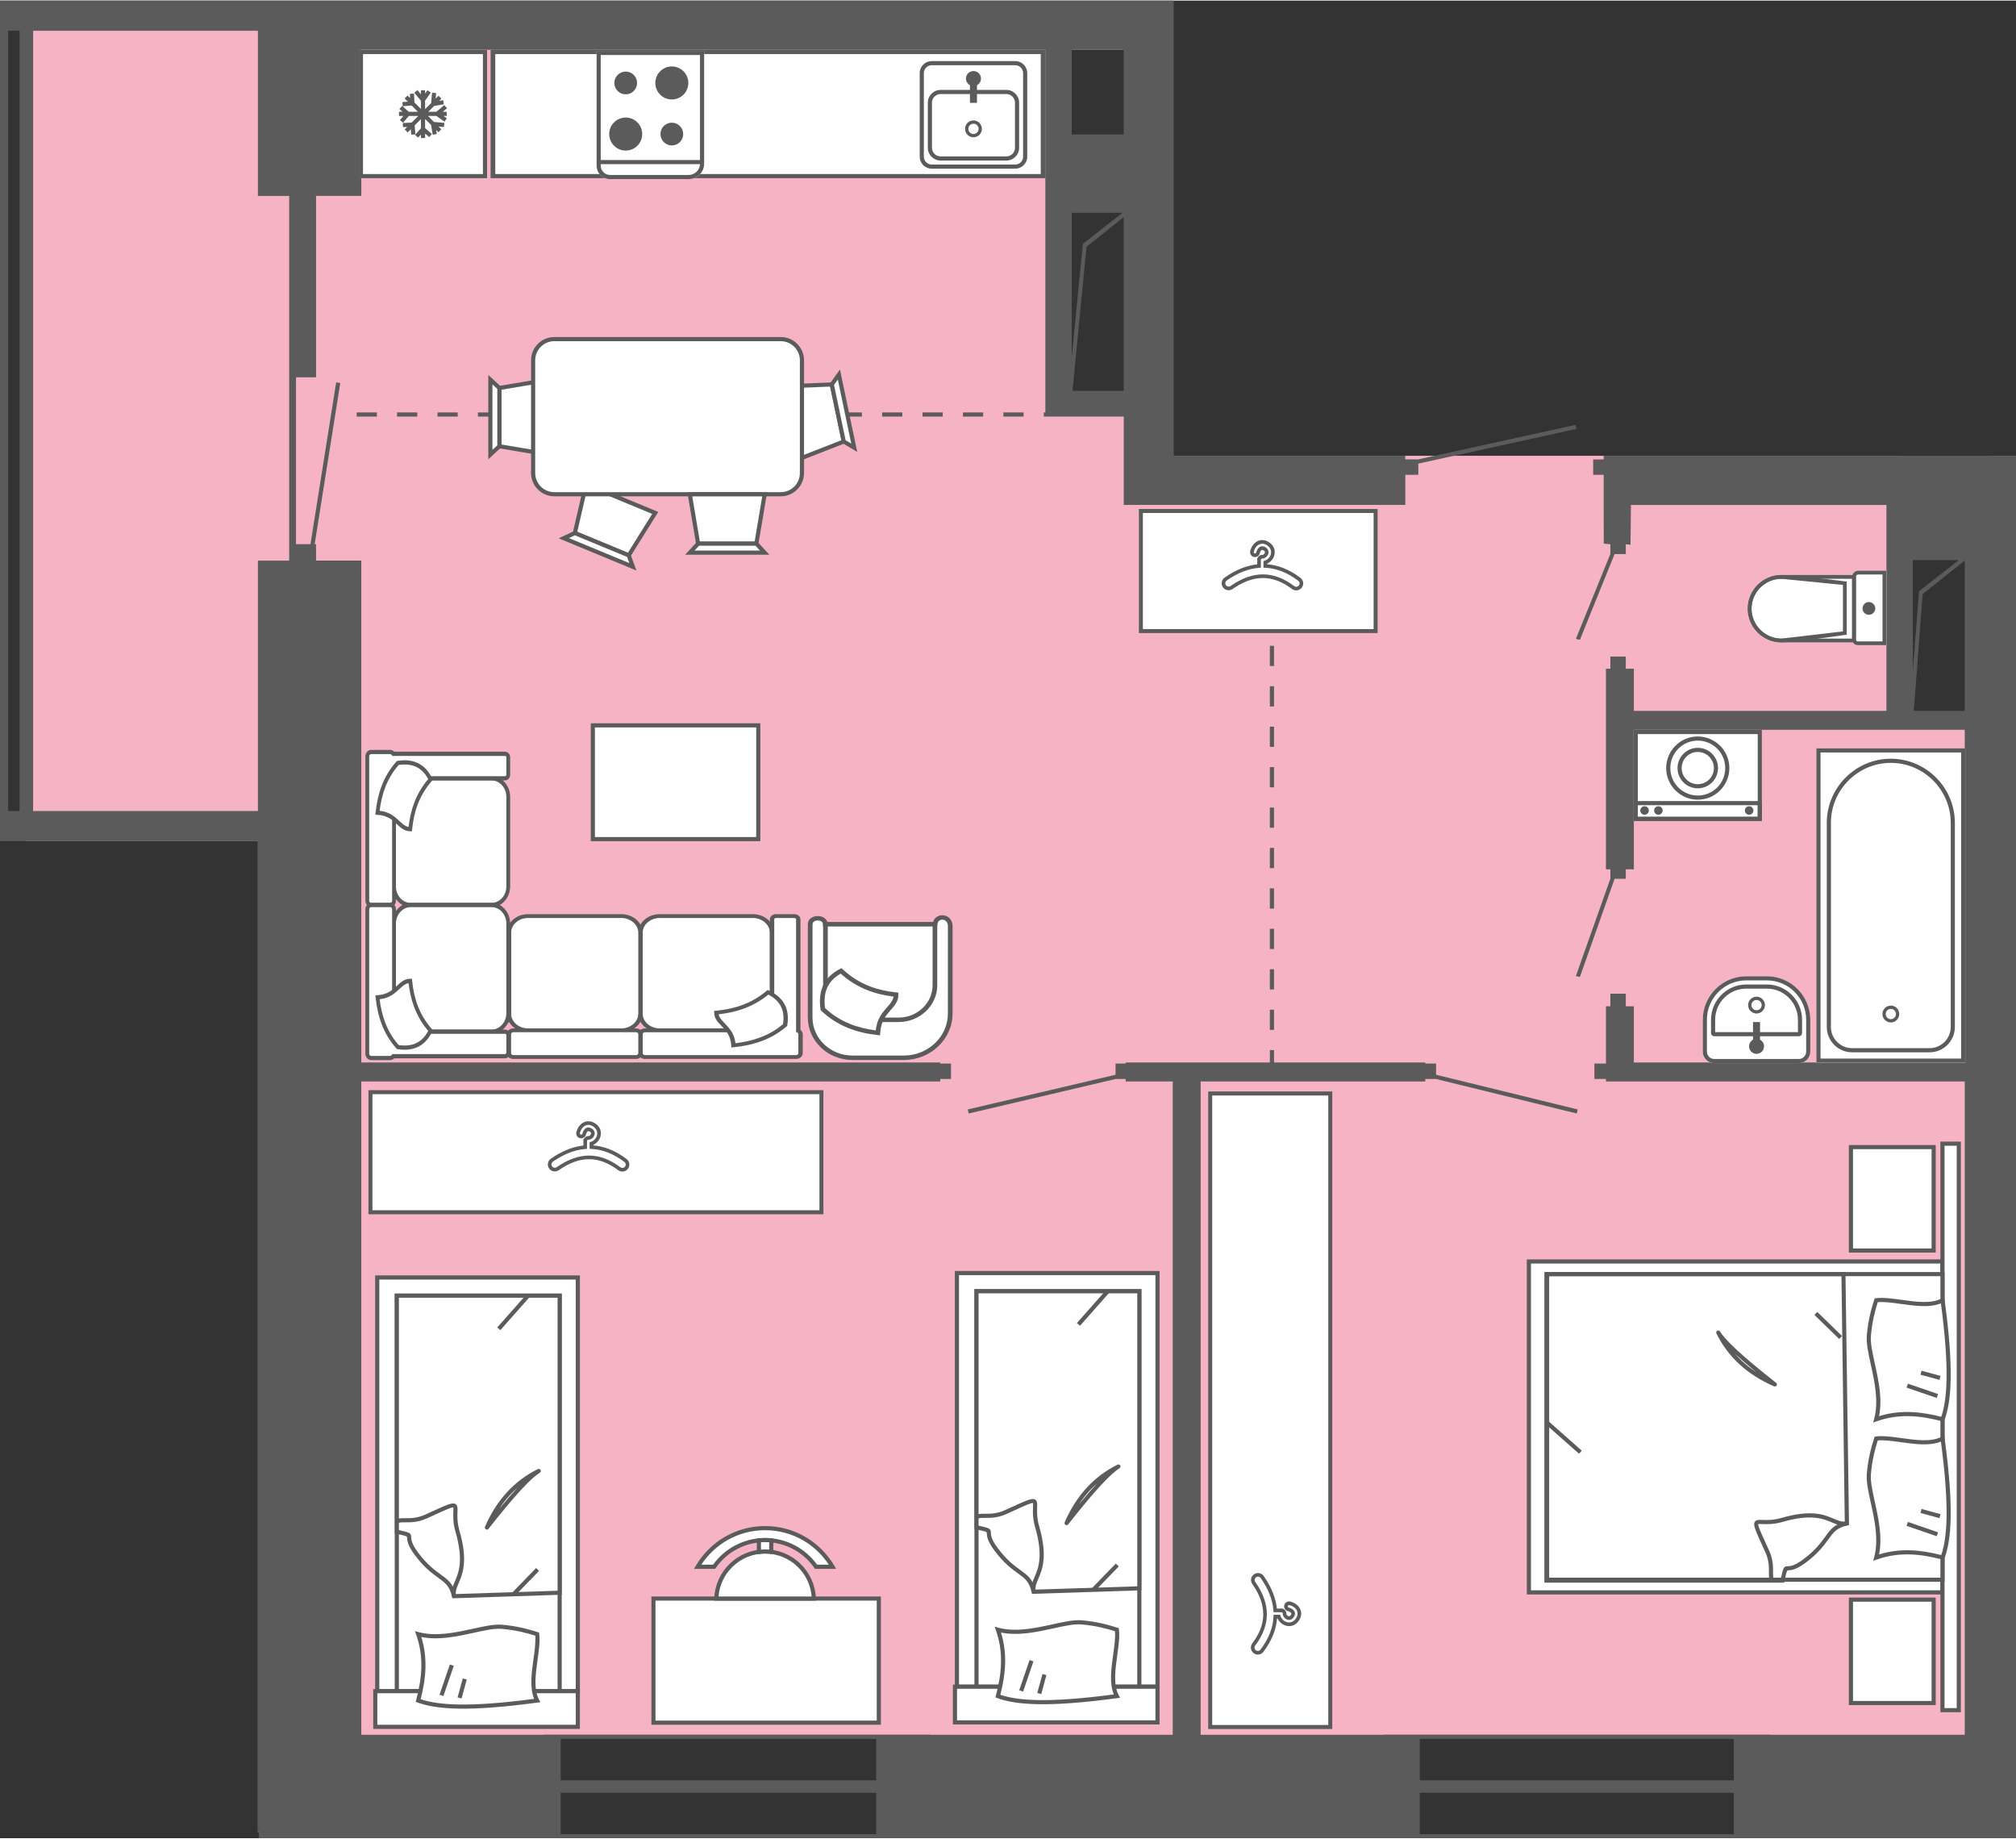<?xml version="1.0" encoding="UTF-8"?>
<!DOCTYPE svg PUBLIC "-//W3C//DTD SVG 1.0//EN" "http://www.w3.org/TR/2001/REC-SVG-20010904/DTD/svg10.dtd">
<!-- Creator: CorelDRAW X7 -->
<svg xmlns="http://www.w3.org/2000/svg" xml:space="preserve" width="193px" height="176px" version="1.0" style="shape-rendering:geometricPrecision; text-rendering:geometricPrecision; image-rendering:optimizeQuality; fill-rule:evenodd; clip-rule:evenodd"
viewBox="0 0 39044639 35581614"
 xmlns:xlink="http://www.w3.org/1999/xlink">
 <rect x="0" y="0" width="39044639" height="35581614" fill="#333333" stroke="none"/>
 <defs>
  <style type="text/css">
   <![CDATA[
    .fil1 {fill:#5B5B5B}
    .fil0 {fill:#F5B3C4}
    .fil2 {fill:#FEFEFE}
    .fil3 {fill:#5B5B5B;fill-rule:nonzero}
    .fil4 {fill:#FEFEFE;fill-rule:nonzero}
   ]]>
  </style>
 </defs>
 <g id="Слой_x0020_1">
  <g id="_1037359824">
   <g>
    <path class="fil0" d="M38918316 8813496l126323 0 0 24765572 0 1001273 0 1001273 -4640291 0 -125129 0 0 -2002546 -7480774 0 0 2002546 -145188 0 -8637743 0 0 -2002546 -7480773 0 0 2002546 -270079 0 -5239909 0 0 -120353 -29372 0 0 -19185856 -3832920 0 0 0 -262199 0 0 0 -221364 0 0 0 -158322 0 0 0 0 -583618 0 -15107930 0 -256945 0 -326912 4474805 0 29372 0 1250577 0 722359 0 14766690 0 961155 0 0 952081 0 7861415 14075374 0 0 4992755 1770436 0 0 -4992755 346972 0zm-18241655 -7861415l1621905 0 0 6712088 -1621905 0 0 -6712088z"/>
    <path class="fil1" d="M7299050 7974127l0 79997 -391387 0 0 -79997 391387 0zm23221275 10913949l668391 -1885775 0 -181246 -85728 0 0 -2701503 0 -366792 0 -816444 85728 0 0 -234976 298495 0 0 234976 156412 0 0 816444 4891505 0 0 -2918569 0 -1068614 -4947861 0 -8597 769880 -91459 -9074 0 190082 -217065 0 -671496 1660112 -78325 -16955 668391 -1645545 0 -187694 -127517 -11701 -2149 -749105 0 -583379 -203455 0 0 -298496 203455 0 0 -70206 6992912 0 866354 0 126323 0 0 24765572 0 1001273 0 1001273 -4640291 0 -824086 0 -6082860 0 -844145 0 -8637743 0 -1045211 0 -6111277 0 -594364 0 -5239909 0 0 -120353 -29372 0 0 -19185856 -4353735 0 0 0 -261960 0 0 0 -221364 0 0 0 -158322 0 0 0 0 -583618 0 -15107930 0 -256945 0 -326912 4995381 0 29372 0 1250577 0 722359 0 14766690 0 961155 0 0 952081 0 7861415 4491521 0 0 70206 249542 0 3047280 -668391 16955 78326 -3061847 671495 0 217066 -251930 0 0 583379 -4491521 0 -561888 0 -399267 0 0 -1711453 -1007721 0 -149248 0 -361776 0 -29850 0 0 -79997 29850 0 0 -417416 0 -3448220 0 -1518028 0 -1638382 -13247945 0 0 2829498 -876622 0 0 3512456 -388283 0 0 3230915 280586 0 497652 -3133008 78803 12656 -495503 3120352 26745 0 0 318077 876622 0 0 9718534 11212206 0 0 20537 208946 0 0 298495 -208946 0 0 47998 -11212206 0 0 12650477 3266973 0 594364 0 6111277 0 1045211 0 4697364 0 0 -12650477 -911486 0 0 -47998 -193664 0 -2847169 668391 -16716 -78325 2861497 -671495 0 -217066 196052 0 0 -20537 2792962 0 0 -240468 79997 0 0 240468 2929315 0 0 20537 209424 0 0 217066 2741622 671495 -16955 78325 -2726816 -668391 -207275 0 0 47998 -4350153 0 0 12650477 3399744 0 844145 0 6082860 0 824086 0 3647614 0 0 -12650477 -6408339 0 -540635 0 0 -47998 -223513 0 0 -298495 223513 0 0 -20537 0 -1087956 85728 0 0 -243811 298495 0 0 243811 156412 0 0 1087956 6408339 0 0 -6442009 -1005810 0 -511024 0 -4891505 0 0 2701503 -156412 0 0 183396 -217065 0 -671496 1900580 -78325 -16955zm-5925971 -8743768l79997 0 0 391388 -79997 0 0 -391388zm0 782775l79997 0 0 391626 -79997 0 0 -391626zm0 783013l79997 0 0 391388 -79997 0 0 -391388zm0 782775l79997 0 0 391387 -79997 0 0 -391387zm0 782774l79997 0 0 391387 -79997 0 0 -391387zm0 783014l79997 0 0 391387 -79997 0 0 -391387zm0 782774l79997 0 0 391387 -79997 0 0 -391387zm0 782775l79997 0 0 391387 -79997 0 0 -391387zm0 782774l79997 0 0 391387 -79997 0 0 -391387zm0 782775l79997 0 0 391626 -79997 0 0 -391626zm0 783013l79997 0 0 391387 -79997 0 0 -391387zm0 782774l79997 0 0 391388 -79997 0 0 -391388zm0 782775l79997 0 0 391387 -79997 0 0 -391387zm-4769957 -11564192l0 79997 -391387 0 0 -79997 391387 0zm-782775 0l0 79997 -391387 0 0 -79997 391387 0zm-782774 0l0 79997 -391387 0 0 -79997 391387 0zm-783013 0l0 79997 -391388 0 0 -79997 391388 0zm-782775 0l0 79997 -391387 0 0 -79997 391387 0zm-782774 0l0 79997 -391388 0 0 -79997 391388 0zm-782775 0l0 79997 -391387 0 0 -79997 391387 0zm-782774 0l0 79997 -391626 0 0 -79997 391626 0zm-783014 0l0 79997 -391387 0 0 -79997 391387 0zm-782774 0l0 79997 -391387 0 0 -79997 391387 0zm-782775 0l0 79997 -391387 0 0 -79997 391387 0zm-782774 0l0 79997 -391387 0 0 -79997 391387 0zm-783013 0l0 79997 -391388 0 0 -79997 391388 0zm-782775 0l0 79997 -391387 0 0 -79997 391387 0zm-782774 0l0 79997 -391388 0 0 -79997 391388 0zm-782775 0l0 79997 -391626 0 0 -79997 391626 0zm29853844 2860064l-768685 599379 -121070 1553848 0 -2153227 889755 0zm-870412 2918569l171217 -2261640 815250 -648810 0 2910450 -986467 0zm-15323325 -9644269l-769401 600096 -216111 2196688 0 -2796784 985512 0zm-969990 3448220l270078 -2790574 722121 -574783 0 3365357 -992199 0zm-15522 -4966248l1007721 0 0 -1638382 -1007721 0 0 1638382zm-15155689 1191116l-605588 0 0 -3197722 -4353735 0 0 15107930 4353735 0 0 -4848760 605588 0 0 -318077 0 -3230915 0 -3512456zm-5221283 -3197722l0 15107930 -221364 0 0 -15107930 221364 0zm27117716 33074013l0 803073 6082860 0 0 -803073 -6082860 0zm0 1043779l0 800923 6082860 0 0 -800923 -6082860 0zm-16638376 -1043779l0 803073 6111277 0 0 -803073 -6111277 0zm0 1043779l0 800923 6111277 0 0 -800923 -6111277 0z"/>
   </g>
   <g>
    <polygon class="fil2" points="37620457,24413585 37620457,30821447 29610750,30821447 29610750,24413585 "/>
    <path class="fil3" d="M37660575 24413585l0 6447980 -8089943 0 0 -6487859 8089943 0 0 39879zm-79997 6367744l0 -6327626 -7929711 0 0 6327626 7929711 0z"/>
    <polygon class="fil2" points="37620457,22133080 37620457,33101952 37936385,33101952 37936385,22133080 "/>
    <path class="fil3" d="M37660575 22173198l0 10888875 235692 0 0 -10888875 -235692 0zm-79997 10928993l0 -11009229 395925 0 0 11049108 -395925 0 0 -39879z"/>
    <polygon class="fil2" points="37449718,22199465 37449718,24202012 35847872,24202012 35847872,22199465 "/>
    <path class="fil3" d="M37489836 22199465l0 2042426 -1682082 0 0 -2082305 1682082 0 0 39879zm-79997 1962429l0 -1922311 -1521849 0 0 1922311 1521849 0z"/>
    <polygon class="fil2" points="37449718,30961859 37449718,32964167 35847872,32964167 35847872,30961859 "/>
    <path class="fil3" d="M37489836 30961859l0 2042426 -1682082 0 0 -2082543 1682082 0 0 40117zm-79997 1962429l0 -1922311 -1521849 0 0 1922311 1521849 0z"/>
    <polygon class="fil2" points="37620457,24658590 37620457,30576442 29963452,30576442 29963452,24658590 "/>
    <path class="fil3" d="M37660575 24658590l0 5957970 -7737241 0 0 -5997849 7737241 0 0 39879zm-79997 5877734l0 -5837616 -7577008 0 0 5837616 7577008 0z"/>
    <path class="fil3" d="M34521836 30633276l-4611397 0 0 -6014565 5831168 0 68774 4900102 -32715 6925c-203932,43461 -269124,133726 -364881,266019 -86683,120115 -197007,272706 -442012,455146 -187694,139696 -280347,144472 -332644,147099 -30327,1671 -31759,1671 -77370,207991l-6925 31283 -31998 0zm-4531161 -79997l4499162 0c52296,-234259 59699,-234737 144233,-239035 43461,-2150 120831,-6209 289182,-131577 235215,-175038 341240,-321898 424819,-437475 101489,-140412 171933,-238080 380403,-290138l-63998 -4756346 -5673801 0 0 5854571z"/>
    <path class="fil3" d="M35776711 29525977c-109847,20536 -191038,-14089 -291332,-56595 -172650,-73549 -407148,-173127 -966648,-11223 -166202,47998 -294674,43699 -381119,40595 -51580,-1672 -83101,-2866 -84534,239 -11939,25790 37253,133965 163815,410730l46804 102921c77370,169784 76415,312823 75698,418610 -477,65669 -716,114622 17671,135397l-59460 53491c-39163,-43461 -38685,-105787 -37969,-189366 478,-98384 1433,-231155 -68534,-384939l-46804 -102922c-137308,-300644 -191038,-418132 -163815,-477115 23641,-51341 75221,-49669 159755,-46804 81430,2866 202261,6925 356284,-37491 586962,-170023 836504,-63997 1020377,14328 87638,37252 159277,67579 245244,51580l14567 78564z"/>
    <polygon class="fil3" points="35620060,25914659 35139841,25448529 35195480,25391218 35675700,25857348 "/>
    <path class="fil3" d="M33602947 26203603c42506,48237 87638,94325 135398,138741 82146,75937 172650,146621 271272,211812 -164530,-135159 -298734,-251214 -406670,-350553zm81191 197246c-184828,-171217 -330733,-368941 -440818,-590782l-478 -1194c-9552,-18388 -3343,-41312 14567,-52297 18865,-11462 43461,-5492 55162,13373 49192,80713 149248,193902 321659,353896 174321,161904 421714,370373 764387,639735 13850,10985 19342,30566 11940,47521 -8836,20059 -32477,29372 -52536,20536 -265302,-115338 -488816,-259810 -673883,-430788z"/>
    <polygon class="fil3" points="29992346,27509103 30634470,28076960 30581696,28136660 29939333,27569041 "/>
    <path class="fil2" d="M37622606 25165316c181008,1336305 131100,1948340 0,2304385 -410490,-107697 -830533,-159754 -1285679,0 153307,-566663 -173605,-1246039 -142084,-1619039 23641,-278675 79519,-488816 142084,-685346 350792,-44177 941335,185068 1285679,0z"/>
    <path class="fil3" d="M37662247 25160063c90742,670062 123457,1159117 117249,1525670 -6209,369895 -52297,616094 -119160,797819l-12656 33909 -34864 -9075c-202977,-53251 -407864,-92653 -617289,-99100 -208708,-6448 -422908,20059 -645466,98145l-71639 25074 19820 -73072c90981,-336225 6925,-719016 -65669,-1049271 -47759,-216588 -90504,-411446 -77609,-562843 11701,-140651 32238,-264825 57311,-378731 25074,-112951 54923,-215872 86683,-315450l7642 -24357 25312 -3105c141368,-17671 315450,6448 497652,31760 277720,38685 574544,79997 774178,-27461l50863 -27223 7642 57311zm37491 1524476c5970,-352702 -24835,-821460 -109369,-1460001 -217544,89071 -503144,49431 -771790,11940 -165725,-22925 -325002,-45133 -451564,-34387 -27939,89549 -54445,182440 -76892,283690 -24119,109846 -43700,230200 -55401,367985 -11940,139457 29850,328823 76176,539680 69490,316405 149487,680092 81430,1016079 207991,-64237 409058,-85967 605348,-79997 204410,6209 403327,42506 599379,92414 57789,-171217 96952,-401178 102683,-737403z"/>
    <polygon class="fil3" points="37562191,26706747 37194683,26606452 37215697,26529560 37583205,26629616 "/>
    <polygon class="fil3" points="37509417,27056584 36925082,26856233 36951111,26780535 37535446,26981124 "/>
    <path class="fil2" d="M37622606 27842462c181008,1336305 131100,1948340 0,2304385 -410490,-107697 -830533,-159754 -1285679,0 153307,-566663 -173605,-1246039 -142084,-1619039 23641,-278675 79519,-488816 142084,-685346 350792,-44177 941335,185068 1285679,0z"/>
    <path class="fil3" d="M37662247 27837209c90742,670063 123457,1159117 117249,1525670 -6209,369895 -52297,616095 -119160,797819l-12656 33909 -34864 -9075c-202977,-53251 -407864,-92653 -617289,-99100 -208708,-6448 -422908,20059 -645466,98145l-71639 25074 19820 -73072c90981,-336225 6925,-719016 -65669,-1049032 -47759,-216827 -90504,-411685 -77609,-563082 11701,-140651 32238,-264587 57311,-378731 25074,-112951 54923,-215872 86683,-315450l7642 -24119 25312 -3343c141368,-17671 315450,6448 497652,31760 277720,38685 574544,79997 774178,-27223l50863 -27461 7642 57311zm37491 1524476c5970,-352702 -24835,-821460 -109369,-1460001 -217544,89071 -503144,49431 -771790,11940 -165725,-22925 -325002,-45133 -451564,-34148 -27939,89310 -54445,182202 -76892,283451 -24119,109847 -43700,230200 -55401,368224 -11940,139218 29850,328584 76176,539441 69490,316405 149487,680092 81430,1016079 207991,-64237 409058,-85967 605348,-79997 204410,6209 403327,42506 599379,92414 57789,-171217 96952,-401178 102683,-737403z"/>
    <polygon class="fil3" points="37562191,29383893 37194683,29283599 37215697,29206706 37583205,29306762 "/>
    <polygon class="fil3" points="37509417,29733968 36925082,29533380 36951111,29457681 37535446,29658270 "/>
   </g>
   <g>
    <polygon class="fil2" points="9548273,3398072 20201934,3398072 20201934,995064 9548273,995064 "/>
    <path class="fil3" d="M9547079 3438190l10699987 0 0 -2483005 -10745120 0 0 2483005 45133 0zm10609722 -80235l-10564590 0 0 -2322773 10564590 0 0 2322773z"/>
   </g>
   <g>
    <polygon class="fil4" points="6990525,3438190 9433412,3438190 9433412,955185 6950407,955185 6950407,3438190 "/>
    <path class="fil3" d="M8232982 2660908l0 -86683 79997 68534 51819 -60654 -131816 -113189 0 -177665 115817 115816 32237 188888 78803 -13611 -13373 -77609 43939 43939 56595 -56595 -54685 -54684 106265 9551 7402 -79280 -201783 -18387 -116771 -116772 163814 0 156412 110802 46326 -65192 -64475 -45610 62087 0 0 -79758 -77370 0 82146 -68534 -51102 -61371 -155695 129905 -155218 0 113190 -113189 188887 -32238 -13611 -78803 -77609 13373 43939 -43938 -56595 -56595 -54684 54684 9551 -106264 -79280 -7164 -18387 201544 -116772 116533 0 -163815 110802 -156172 -65192 -46088 -45610 64236 0 -62087 -79996 0 0 77370 -68296 -81907 -61371 50863 129667 155696 0 159277 -125846 -125846 -9074 -171456 -79758 4060 4298 82862 -49192 -49192 -56595 56595 61371 61371 -104832 8119 5970 79758 173366 -13373 121786 121786 -177903 0 -127756 -115100 -53490 59461 61848 55639 -69729 0 0 79758 86922 0 -68773 79997 60893 51819 112951 -131816 181963 0 -128950 128711 -171217 9075 4059 79758 82862 -4299 -49192 49192 56595 56595 61371 -61370 8119 104831 79758 -5970 -13373 -173366 121548 -121547 0 177903 -114623 127517 59222 53491 55401 -61371 0 69251 79996 0zm-1242457 777282l2442887 0 0 -2483005 -2483005 0 0 2483005 40118 0zm2362651 -80235l-2322772 0 0 -2322773 2322772 0 0 2322773z"/>
   </g>
   <g>
    <g>
     <polygon class="fil2" points="25763740,21199625 25763740,33428148 23438341,33428148 23438341,21199625 "/>
     <path class="fil3" d="M25802425 21160701l0 12306132 -2402769 0 0 -12344817 2402769 0 0 38685zm-77370 12228523l0 -12189599 -2248029 0 0 12189599 2248029 0z"/>
    </g>
    <path class="fil3" d="M24253353 30658827c-10507,-15044 -17671,-31521 -21253,-48237 -3821,-17432 -4298,-35342 -1194,-52535 3105,-17194 9552,-33909 19104,-49192 9074,-14328 21492,-27462 36536,-37969 15044,-10268 31521,-17432 48237,-21014 17671,-4060 35580,-4298 52535,-1194 17193,2866 34148,9552 49192,19104 14328,9313 27461,21491 37968,36536 38447,54923 72833,109846 102683,164530 30088,54923 55878,109608 77370,164292 20775,53013 37730,106503 50864,160471 11223,47282 19581,94564 24596,141607l123219 0 0 7163 10507 5015c8357,4537 16238,10507 22685,17194 8597,9074 15522,19581 20059,31282 4298,11223 6686,23641 6448,36536l955 8596c716,3105 1910,6209 3582,9313 1671,3344 4059,6926 6686,10269l8597 8835 9313 6686 8835 4299 8836 2865 6925 717 5253 -478 5970 -2149 6448 -4298 6925 -6925 6686 -8597 5015 -8119 3582 -7403c7402,-23163 -1194,-30088 -20537,-43938l-12178 -6687 -14567 -5970 -16954 -5253c-12179,-3105 -23641,-8597 -33432,-16000 -10268,-7402 -18626,-16954 -25074,-27700 -6208,-10507 -10507,-22447 -12417,-34864 -1672,-11940 -1194,-24596 1910,-37014 3344,-12417 8836,-23879 16000,-33670 7641,-10029 17193,-18626 27700,-24835 10746,-6447 22686,-10746 35103,-12417 11940,-1911 24596,-1194 37014,1910 12417,3105 24596,6687 35819,10985 11701,4059 23163,9074 33670,14328 10746,5253 21253,11223 31044,17671 10029,6686 19581,13611 28417,21014 8119,6686 15760,14089 22685,21491 7164,7642 13851,15761 19343,23641 5970,8119 11223,16716 15999,25790 4776,9313 8836,18387 12179,27223 3343,9791 6209,20059 8119,30566 1910,10029 3343,20298 3821,31043 238,10507 0,21014 -1194,31283 -956,10507 -2866,21253 -5493,31521 -2388,9313 -5492,18626 -9074,27700 -3343,9075 -7641,18149 -12656,27462 -4776,8596 -10030,17432 -15999,26029 -5732,8357 -12179,16954 -19343,25312 -11701,13850 -23880,25790 -36536,35581 -13372,10507 -27461,19103 -41789,25790 -15283,7164 -30805,12417 -46565,15521 -16239,3582 -32954,5015 -49193,4538l-20775 -1194 -21014 -3582 -20298 -5015 -20058 -7164 -18149 -8119 -17671 -9791 -17432 -11462 -15761 -12179c-8835,-7641 -17432,-15760 -25312,-24357 -7880,-8835 -15044,-18148 -21731,-27700 -5492,-8119 -10507,-16477 -14805,-24596l-6209 -12895 -10507 0c-3820,48476 -10984,97190 -21969,145666 -11940,54684 -28655,108891 -49670,162859 -21969,56833 -49192,113428 -81190,169784 -31760,55878 -68774,111757 -110563,167157 -11223,14567 -24596,26507 -39401,35104 -15522,9074 -32477,15044 -49909,17432 -17432,2388 -35342,1432 -52774,-3105 -16716,-4298 -32954,-11940 -47520,-22924 -14328,-10985 -26268,-24596 -35103,-39402 -8836,-15283 -14806,-32476 -17194,-49908 -2388,-17432 -1433,-35342 3105,-52535 4298,-16716 11939,-32954 22924,-47521 36297,-48237 68057,-96712 95041,-144949 27223,-48237 49431,-96235 67102,-144233 17193,-47043 30088,-94325 38446,-141129 8358,-47520 12179,-94802 11701,-141367 -239,-46565 -5254,-93847 -14328,-141129 -9313,-47759 -22924,-95996 -40595,-144233 -17910,-48476 -40118,-97190 -66147,-145666 -26506,-48953 -56833,-98145 -91220,-147098zm47043 -88594c-1433,8358 -1433,16955 478,25313 1671,7880 5014,15760 10029,22924 36297,52058 68535,103877 96235,155218 27700,51580 50864,102682 69728,153546 19104,51819 33671,103638 43700,155456 9791,51103 15044,102444 15522,153546 478,51342 -3821,102922 -12895,154024 -9074,51103 -22925,102444 -41551,153546 -18865,51341 -42744,102683 -71400,154024 -28655,50863 -62087,101966 -100772,153307 -5253,6925 -8835,14567 -10984,22686 -2150,8119 -2627,16954 -1433,25312 1194,8358 4059,16477 8358,23880 4059,7164 9790,13611 16715,18865 7164,5253 14806,8835 22686,10984 8358,2149 16955,2627 25551,1433 8119,-1194 16477,-4059 23641,-8358 7164,-4059 13612,-9790 18865,-16716 40118,-53251 75460,-106503 105548,-159515 30566,-53491 56356,-106981 77131,-160472 20537,-53012 36536,-106025 47998,-159277 11463,-53490 18388,-107219 20776,-160710l1432 -33909 127040 0 7880 24596c2388,7880 5493,15283 9075,22447 3582,7164 7880,14567 12417,21492 4537,6686 10029,13372 15761,19820 5731,6447 12178,12417 18626,17910l11701 9313 12178 8119 13134 7164 12656 5731 14328 5014 14089 3582 14567 2388 14327 955c11224,239 22447,-955 33432,-3104 10507,-2149 21014,-5731 31043,-10507 9791,-4537 19582,-10507 28656,-17671 9313,-7403 18149,-15760 26029,-25312l15044 -19582c4537,-6686 8597,-13133 11940,-19820 3343,-5970 6447,-12656 9074,-19581 2627,-6447 4776,-13134 6448,-19342 1671,-7164 3104,-14567 3820,-21492 717,-7403 956,-14328 717,-21253 -239,-6686 -1194,-13611 -2388,-20298 -1433,-6925 -3343,-13850 -5731,-20536 -2150,-6209 -5015,-12418 -7881,-18149 -3104,-5970 -6686,-11701 -10984,-17432 -4060,-5970 -8836,-11701 -13850,-16954 -5015,-5493 -10508,-10746 -16239,-15522 -6447,-5492 -13611,-10746 -21014,-15522 -7641,-5015 -15760,-9552 -24118,-13611 -8597,-4299 -17671,-8119 -26745,-11463 -9313,-3343 -18865,-6447 -28656,-8835 -3343,-955 -6686,-955 -10029,-478 -3105,239 -6448,1433 -9075,3105 -2865,1671 -5253,3820 -7163,6447 -1911,2388 -3344,5493 -4060,8597 -955,3343 -1194,6925 -716,10029 477,3105 1671,6209 3343,9075 1671,2626 3820,5253 6447,7164 2627,1910 5493,3343 8597,4059l23402 7164c7164,2388 14328,5492 21014,8597 6925,3343 13373,6925 19581,10745 5970,3582 11940,8120 17194,12418l10984 10268 9313 11224 7881 12656 5970 13372 3581 13134 1672 13850 -716 13851 -2388 13372 -5015 15522 -7164 15044 -8835 14328 -10985 14089c-5254,6209 -10985,11701 -16477,16477 -6209,4776 -12656,9074 -19342,12178 -7164,3582 -14567,6209 -21492,7881 -7880,1671 -15522,2388 -22925,2388l-10029 -717 -10268 -1671 -9552 -2627 -10030 -3343 -9551 -4537c-8836,-4776 -19582,-10746 -26984,-17671 -6926,-5731 -13612,-12418 -19104,-19343 -5492,-6925 -10507,-14566 -14567,-22447 -4059,-8119 -7164,-16477 -9313,-25073 -1671,-8358 -2865,-17194 -2627,-25790 0,-3343 -716,-6687 -1910,-9552 -1194,-3105 -2865,-5970 -5015,-8119 -2149,-2388 -5014,-4299 -7880,-5493 -2865,-1432 -6209,-2149 -9313,-2149 -30805,-955 -61848,-716 -92653,-477l-60893 238 -2388 -32715c-4060,-52296 -12179,-104592 -24357,-156650 -12179,-52535 -28656,-105070 -49431,-157367 -20537,-52535 -45133,-104831 -73549,-156650 -29133,-53013 -61849,-105548 -98384,-157845 -5254,-7164 -11463,-12895 -18149,-17193 -7403,-4537 -15283,-7880 -23402,-9074 -8597,-1672 -17193,-1433 -25551,477 -8119,1672 -16000,5015 -22925,10030 -7164,5015 -13133,11223 -17432,17910 -4537,7402 -7641,15521 -9074,23640z"/>
   </g>
   <g>
    <polygon class="fil2" points="11190953,32733967 7306214,32733967 7306214,24724259 11190953,24724259 "/>
    <path class="fil3" d="M11190953 32773846l-3924857 0 0 -8089704 3964736 0 0 8089704 -39879 0zm-3844860 -79997l3804742 0 0 -7929711 -3804742 0 0 7929711z"/>
    <polygon class="fil2" points="10838967,32733967 7685422,32733967 7685422,25076007 10838967,25076007 "/>
    <path class="fil3" d="M10838967 32773846l-3193663 0 0 -7737957 3233781 0 0 7737957 -40118 0zm-3113427 -79997l3073309 0 0 -7577725 -3073309 0 0 7577725z"/>
    <path class="fil2" d="M7685422 29647285l0 -4571278 3153545 0 0 5752604 -2046962 66385c-85967,-403804 -336703,-297301 -728090,-822653 -296347,-397835 48236,-330733 -378493,-425058z"/>
    <path class="fil3" d="M7645304 29647285l0 -4611396 3233781 0 0 5831168 -2119079 68774 -7164 -32716c-43461,-203932 -133487,-269123 -265780,-364880 -120115,-86683 -272706,-197007 -455146,-442012 -139696,-187694 -144472,-280347 -147338,-332644 -1432,-30327 -1671,-31760 -207752,-77370l-31522 -6925 0 -31999zm80236 -4531161l0 4499163c234021,52296 234498,59699 238796,144233 2388,43461 6448,120831 131577,289182 175277,235215 322137,341240 437714,424819 140173,101488 237841,171933 290138,380402l1975084 -63997 0 -5673802 -3073309 0z"/>
    <path class="fil3" d="M8752842 30902399c-20536,-109846 14089,-191276 56595,-291570 73549,-172650 173127,-407148 11223,-966648 -48237,-166202 -43700,-294675 -40595,-381119 1671,-51580 2865,-83101 -239,-84534 -26029,-11940 -133965,37252 -410969,163814l-102921 46805c-169784,77370 -312584,76414 -418371,75698 -65669,-478 -114861,-716 -135398,17671l-53490 -59222c43461,-39401 105787,-38923 189127,-38207 98384,716 231393,1433 385178,-68535l102922 -46804c300644,-137308 417893,-191037 477115,-163814 51341,23641 49669,75221 46804,159755 -2866,81429 -7164,202260 37491,356284 169784,586961 63758,836504 -14328,1020377 -37252,87638 -67818,159277 -51580,245244l-78564 14805z"/>
    <path class="fil2" d="M10433968 28470258c-436758,216350 -777043,573111 -1004377,1095598 539919,-686779 837220,-993154 1004377,-1095598z"/>
    <path class="fil3" d="M10021090 28794782c-47999,42506 -94325,87639 -138502,135398 -76176,82146 -146860,172650 -211813,271273 135159,-164531 250975,-298735 350315,-406671zm-197007 81430c171217,-185067 368940,-330972 590782,-441057l955 -478c18626,-9551 41551,-3343 52296,14806 11463,18626 5493,43461 -13133,54923 -80714,49431 -194142,149248 -354135,321659 -161666,174321 -370374,421714 -639736,764387 -10985,13850 -30327,19342 -47282,11940 -20297,-8836 -29610,-32477 -20775,-52536 115339,-265302 259811,-488816 431028,-673644z"/>
    <polygon class="fil3" points="9916974,30829566 10383105,30349347 10440416,30405225 9974285,30885206 "/>
    <polygon class="fil3" points="10257976,25102513 9690118,25744636 9630419,25691862 10198276,25049500 "/>
    <polygon class="fil2" points="11190953,32733967 7268245,32733967 7268245,33424805 11190953,33424805 "/>
    <path class="fil3" d="M11150835 32773846l-3842711 0 0 610841 3842711 0 0 -610841zm-3882590 -79997l3962587 0 0 770835 -4002705 0 0 -770835 40118 0z"/>
    <path class="fil2" d="M10403880 32915452c-1336304,181008 -1948339,131100 -2304385,0 107697,-410490 159755,-830533 0,-1285679 566664,153307 1246040,-173844 1619040,-142084 278675,23402 488816,79519 685345,142084 44177,350792 -185067,941335 0,1285679z"/>
    <path class="fil3" d="M10409134 32955093c-670063,90742 -1159357,123457 -1525670,117249 -369896,-6209 -616334,-52297 -797819,-119160l-34148 -12656 9313 -35103c53013,-202738 92653,-407625 99101,-617050 6208,-208708 -20059,-422908 -98146,-645466l-25073 -71639 73071 19820c336226,90981 719016,6925 1049033,-65669 216827,-47759 411685,-90504 563082,-77609 140651,11701 264586,31999 378731,57311 112950,25074 215872,54923 315211,86683l24357 7642 3343 25312c17671,141368 -6447,315450 -31760,497652 -38685,277720 -79996,574544 27223,774178l27462 50863 -57311 7642zm-1524476 37491c352702,5970 821459,-24835 1459762,-109369 -88832,-217544 -49192,-503144 -11940,-771790 23163,-165725 45133,-325002 34387,-451564 -89310,-27939 -182202,-54445 -283452,-76892 -109846,-24119 -230199,-43700 -368224,-55401 -139457,-11940 -328822,29850 -539441,76176 -316405,69490 -680092,149487 -1016078,81191 64236,208230 85967,409297 79997,605587 -6209,204410 -42745,403327 -92415,599379 170979,57789 400940,96952 737404,102683z"/>
    <polygon class="fil3" points="8862450,32855037 8962744,32487529 9039636,32508543 8939342,32875812 "/>
    <polygon class="fil3" points="8512374,32802263 8712724,32217928 8788423,32243957 8588073,32828292 "/>
   </g>
   <g>
    <polygon class="fil2" points="22417725,32648239 18532986,32648239 18532986,24638293 22417725,24638293 "/>
    <path class="fil3" d="M22417725 32688118l-3924618 0 0 -8089704 3964736 0 0 8089704 -40118 0zm-3844621 -79996l3804504 0 0 -7929711 -3804504 0 0 7929711z"/>
    <polygon class="fil2" points="22065978,32648239 18912195,32648239 18912195,24990279 22065978,24990279 "/>
    <path class="fil3" d="M22065978 32688118l-3193662 0 0 -7737957 3233541 0 0 7737957 -39879 0zm-3113666 -79996l3073549 0 0 -7577726 -3073549 0 0 7577726z"/>
    <path class="fil2" d="M18912195 29561557l0 -4571278 3153783 0 0 5752604 -2046962 66386c-85967,-403805 -336942,-297302 -728329,-822654 -296346,-397835 48476,-330733 -378492,-425058z"/>
    <path class="fil3" d="M18872316 29561557l0 -4611396 3233541 0 0 5831168 -2119079 68774 -6925 -32715c-43461,-203933 -133726,-269124 -266019,-364881 -120114,-86683 -272467,-197007 -455146,-442012 -139696,-187694 -144472,-280347 -147098,-332644 -1672,-30327 -1672,-31760 -207992,-77370l-31282 -6925 0 -31999zm79996 -4531161l0 4499163c234260,52296 234737,59699 239036,144233 2149,43461 6208,120831 131576,289182 175277,235215 321898,341240 437475,424819 140413,101488 238080,171933 290138,380403l1975324 -63998 0 -5673802 -3073549 0z"/>
    <path class="fil3" d="M19979614 30816432c-20536,-109846 14089,-191275 56595,-291331 73549,-172650 173128,-407148 11462,-966648 -48236,-166202 -43938,-294675 -40834,-381119 1672,-51580 2866,-83101 -239,-84534 -25790,-11940 -133964,37252 -410729,163815l-102922 46804c-169784,77370 -312823,76414 -418610,75698 -65669,-478 -114622,-955 -135397,17671l-53490 -59460c43460,-39163 105786,-38685 189365,-37969 98384,478 231155,1433 384940,-68534l102921 -46805c300883,-137307 418132,-191037 477115,-163814 51341,23641 49670,75221 46804,159755 -2865,81429 -6925,202260 37730,356284 169784,586962 63759,836504 -14567,1020377 -37252,87638 -67579,159277 -51580,245244l-78564 14566z"/>
    <path class="fil2" d="M21660980 28384530c-436759,216350 -777282,573111 -1004378,1095598 539919,-686778 837220,-993154 1004378,-1095598z"/>
    <path class="fil3" d="M21247862 28709054c-47998,42506 -94086,87639 -138502,135398 -75937,82146 -146621,172650 -211812,271273 135158,-164531 251213,-298735 350314,-406671zm-197007 81430c171217,-185067 368940,-330972 590782,-441057l1194 -477c18387,-9552 41312,-3344 52297,14805 11462,18626 5492,43461 -13373,54923 -80713,49192 -193903,149248 -353896,321659 -161904,174321 -370373,421714 -639736,764387 -10984,13850 -30566,19342 -47520,11940 -20059,-8836 -29372,-32477 -20537,-52535 115100,-265303 259811,-488817 430789,-673645z"/>
    <polygon class="fil3" points="21143986,30743838 21609877,30263619 21667188,30319497 21201297,30799478 "/>
    <polygon class="fil3" points="21484748,25016785 20917129,25658908 20857191,25606134 21425049,24963772 "/>
    <polygon class="fil2" points="22417725,32648239 18495017,32648239 18495017,33339077 22417725,33339077 "/>
    <path class="fil3" d="M22377608 32688118l-3842473 0 0 610841 3842473 0 0 -610841zm-3882591 -79996l3962826 0 0 770834 -4002943 0 0 -770834 40117 0z"/>
    <path class="fil2" d="M21630653 32829725c-1336305,181007 -1948101,131099 -2304385,0 107697,-410491 159993,-830534 0,-1285680 566663,153307 1246278,-173844 1619039,-142084 278675,23402 488816,79519 685346,142084 44416,350792 -185068,941335 0,1285680z"/>
    <path class="fil3" d="M21636145 32869365c-670302,90742 -1159357,123457 -1525909,117249 -369895,-6209 -616095,-52297 -797819,-119160l-33909 -12656 9075 -35103c53251,-202738 92653,-407625 99100,-617288 6448,-208470 -19820,-422670 -98145,-645228l-25074 -71639 73072 19820c336225,90981 719016,6925 1049271,-65669 216588,-47759 411446,-90504 562843,-77609 140651,11701 264825,31999 378731,57311 112951,25074 215872,54923 315450,86683l24357 7642 3105 25312c17909,141129 -6448,315450 -31760,497652 -38685,277720 -79997,574544 27461,774178l27223 50624 -57072 7881zm-1524476 37491c352463,5970 821221,-24835 1459762,-109369 -89071,-217543 -49431,-503144 -11940,-771790 22925,-165724 45133,-325002 34387,-451564 -89549,-27939 -182441,-54445 -283690,-76892 -109847,-24119 -230200,-43700 -367985,-55401 -139457,-11940 -328823,29850 -539680,76176 -316405,69490 -680092,149487 -1016079,81191 64237,208230 85967,409297 79997,605349 -6209,204648 -42506,403566 -92414,599617 171217,57789 401178,96952 737642,102683z"/>
    <polygon class="fil3" points="20089222,32769309 20189516,32401801 20266409,32422816 20166353,32790084 "/>
    <polygon class="fil3" points="19739385,32716535 19939735,32132200 20015434,32157990 19815084,32742564 "/>
   </g>
   <g>
    <polygon class="fil2" points="12614896,30941323 17020211,30941323 17020211,33344092 12614896,33344092 "/>
    <path class="fil3" d="M12655013 30901205l4405316 0 0 2483005 -4445433 0 0 -2483005 40117 0zm4325080 79997l-4285201 0 0 2322772 4285201 0 0 -2322772z"/>
    <path class="fil2" d="M15761515 30941323c-17432,-506487 -433415,-911486 -943962,-911486 -510546,0 -926530,404999 -943962,911486l1887924 0z"/>
    <path class="fil3" d="M15719248 30901205c-18148,-226140 -119398,-429117 -273421,-577648 -162621,-157128 -384224,-253841 -628274,-253841 -244049,0 -465653,96713 -628273,253841 -154024,148531 -255273,351508 -273422,577648l1803390 0zm-218021 -635198c177665,171456 291093,409536 300167,673883l1433 41312 -1970547 0 1432 -41312c9075,-264347 122503,-502427 300167,-673883 177187,-170978 418133,-276288 683674,-276288 265542,0 506487,105310 683674,276288z"/>
    <path class="fil2" d="M16123531 30325228c-262915,-447504 -749343,-747910 -1305978,-747910 -556634,0 -1043062,300406 -1306216,747910l319271 0c216827,-312345 577887,-516755 986945,-516755 409059,0 770119,204410 986946,516755l319032 0z"/>
    <path class="fil3" d="M16051892 30285110c-127517,-194857 -300167,-357716 -503144,-474010 -215394,-123219 -464937,-193903 -731195,-193903 -266258,0 -516039,70684 -731433,193903 -202738,116294 -375388,279153 -502905,474010l226857 0c112473,-156411 260765,-285600 432937,-375626 171934,-90026 367269,-141129 574544,-141129 207037,0 402611,51103 574544,141129 172173,90026 320226,219215 432938,375626l226857 0zm-463265 -543261c235214,134681 431982,329300 569290,563082l35342 60415 -409774 0 -11940 -17193c-106742,-154024 -249781,-280825 -416461,-367985 -160471,-84057 -343389,-131577 -537531,-131577 -194380,0 -377059,47520 -537530,131577 -166680,87160 -309719,213961 -416461,367985l-11940 17193 -410013 0 35342 -60415c137546,-233782 334314,-428401 569529,-563082 227334,-130144 490488,-204649 771073,-204649 280586,0 543740,74505 771074,204649z"/>
    <path class="fil2" d="M14937429 29814443l0 222797c-39401,-4776 -79280,-7403 -119876,-7403 -40595,0 -80474,2627 -119875,7403l0 -222797c39401,-3821 79519,-5970 119875,-5970 40357,0 80475,2149 119876,5970z"/>
    <path class="fil3" d="M14977308 29814443l0 268168 -44894 -5492c-19581,-2627 -38685,-4537 -57549,-5492 -17910,-1194 -37253,-1911 -57312,-1911 -20059,0 -39401,717 -57311,1911 -18865,955 -37968,2865 -57550,5492l-44893 5492 0 -304226 36058 -3821c20536,-1911 41312,-3582 62087,-4537 21730,-955 42506,-1672 61609,-1672 19104,0 39879,717 61610,1672 20775,955 41550,2626 62087,4537l36058 3821 0 36058zm-79997 178620l0 -141846 -21969 -1432c-17432,-717 -36775,-1194 -57789,-1194 -21014,0 -40356,477 -58027,1194l-21731 1432 0 141846 17194 -1433c21491,-1194 42505,-1911 62564,-1911 20059,0 41073,717 62565,1911l17193 1433z"/>
   </g>
   <g>
    <g>
     <polygon class="fil2" points="7135474,21135628 15948015,21135628 15948015,23461027 7135474,23461027 "/>
     <path class="fil3" d="M7174159 21096943l8773856 0 0 2403008 -8812541 0 0 -2403008 38685 0zm8696248 77608l-8657324 0 0 2247791 8657324 0 0 -2247791z"/>
    </g>
    <path class="fil3" d="M10822251 22646253c-15044,10269 -31521,17433 -48236,21015 -17433,4059 -35342,4298 -52536,1194 -17193,-2866 -34148,-9314 -49192,-19104 -14328,-9074 -27461,-21492 -37968,-36536 -10507,-14805 -17433,-31282 -21253,-48237 -3821,-17432 -4060,-35581 -955,-52535 2865,-17193 9551,-33909 19103,-48953 9313,-14567 21492,-27462 36536,-37969 54923,-38685 109846,-73072 164531,-102921 54923,-30089 109607,-55879 164292,-77370 53013,-20775 106503,-37730 160471,-50625 47282,-11462 94563,-19820 141606,-24835l0 -123219 7164 0 4776 -10507c4776,-8358 10746,-15999 17432,-22685 8836,-8597 19581,-15522 31282,-19821 11224,-4537 23641,-6925 36536,-6686l8597 -955c2865,-716 6209,-1910 9313,-3582 3343,-1672 6925,-4060 10029,-6686l9075 -8597 6686 -9313 4298 -8597 2866 -8835 716 -7164 -477 -5254 -2150 -5731 -4298 -6686 -6925 -6925 -8597 -6448 -8119 -5253 -7402 -3343c-23164,-7642 -30089,955 -43939,20297l-6686 12179 -6209 14805 -5015 16716c-3104,12418 -8596,23641 -15999,33432 -7403,10268 -16955,18865 -27700,25073 -10507,6209 -22447,10746 -34865,12418 -11939,1671 -24596,1194 -37013,-1911 -12417,-3104 -23880,-8835 -33670,-15999 -10269,-7642 -18626,-17193 -25074,-27700 -6209,-10746 -10507,-22686 -12417,-35103 -1672,-11940 -1194,-24596 1910,-37014 3343,-12417 6925,-24357 11223,-35819 4060,-11701 9075,-22925 14328,-33671 5254,-10745 11224,-21253 17671,-31043 6448,-10030 13612,-19581 20775,-28178 6926,-8119 14328,-15761 21731,-22925 7641,-7163 15760,-13611 23641,-19342 8119,-5731 16715,-11224 25790,-15999 9313,-4776 18387,-8836 27223,-11940 9790,-3582 20058,-6209 30565,-8358 10030,-1911 20298,-3105 31044,-3582 10268,-478 20775,-239 31282,955 10507,1194 21014,3104 31521,5731 9313,2149 18627,5254 27701,8836 9074,3582 18148,7880 27461,12656 8597,4776 17433,10268 26029,15999 8358,5731 16955,12179 25313,19343 13850,11701 25790,24118 35580,36536 10269,13372 19104,27461 25790,42028 7164,15044 12179,30804 15522,46326 3343,16238 4776,32954 4537,49192l-1433 21014 -3343 20776 -5014 20536 -7164 20059 -8119 17910 -9791 17909 -11462 17194 -12418 15760c-7402,8836 -15522,17433 -24357,25313 -8597,7880 -17910,15283 -27462,21730 -8357,5493 -16477,10507 -24596,14806l-12895 6447 0 10507c48476,3582 97191,10985 145666,21731 54685,12178 108891,28655 162859,49669 56834,21970 113429,49192 169785,81191 55878,31999 111756,68773 167157,110802 14567,10984 26506,24596 35103,39401 9074,15283 15044,32476 17432,49908 2388,17194 1433,35103 -3104,52536 -4298,16715 -11940,32954 -22925,47520 -10984,14567 -24596,26268 -39401,35103 -15283,9074 -32476,15044 -49908,17432 -17433,2388 -35342,1194 -52774,-3104 -16477,-4298 -32954,-12179 -47282,-22925 -48476,-36535 -96713,-68295 -144950,-95279 -48236,-26984 -96473,-49431 -144233,-66863 -47281,-17432 -94324,-30089 -141128,-38446 -47521,-8597 -94802,-12418 -141368,-11940 -46804,477 -93847,5253 -141128,14566 -47760,9075 -95996,22686 -144233,40596 -48715,17909 -97190,39879 -145666,66146 -48953,26268 -98145,56834 -147099,91220zm-88832 -47042c8358,1432 17193,1194 25551,-717 7881,-1671 15761,-5015 22925,-10029 52057,-36297 103876,-68535 155217,-95996 51580,-27701 102683,-51103 153546,-69729 51819,-19104 103638,-33909 155457,-43700 51102,-9790 102444,-15044 153546,-15760 51341,-478 102921,3821 154024,12895 51102,9074 102443,22924 153546,41789 51102,18626 102682,42506 154023,71400 50864,28417 101966,61849 153069,100534 7164,5253 14805,9074 22924,10984 8119,2149 16955,2627 25313,1433 8119,-955 16477,-3821 23879,-8119 6925,-4298 13612,-10030 18865,-16955 5254,-6925 8836,-14805 10985,-22685 2149,-8358 2627,-16955 1433,-25313 -1194,-8358 -4060,-16477 -8358,-23879 -4060,-7164 -9791,-13612 -16716,-18865 -53252,-40118 -106503,-75221 -159516,-105548 -53490,-30566 -107220,-56117 -160471,-76893 -53013,-20536 -106264,-36774 -159277,-47998 -53729,-11701 -107220,-18626 -160710,-21014l-33909 -1433 0 -126800 24596 -8120c7880,-2388 15283,-5492 22447,-8835 7163,-3582 14327,-7880 21491,-12656 6687,-4537 13373,-9791 19820,-15761 6448,-5731 12418,-12178 17910,-18626l9313 -11701 8119 -12179 7164 -13133 5731 -12657 5015 -14327 3582 -14089 2149 -14328 1194 -14328c0,-11223 -955,-22686 -3104,-33670 -2149,-10507 -5731,-21014 -10507,-31044 -4537,-9790 -10507,-19342 -17671,-28655 -7403,-9313 -15761,-17910 -25313,-26029l-19581 -14805c-6686,-4538 -13134,-8836 -19820,-12179 -5970,-3343 -12656,-6448 -19581,-9074 -6448,-2627 -13134,-4776 -19343,-6209 -7403,-1910 -14566,-3343 -21492,-4060 -7402,-716 -14566,-955 -21252,-716 -6687,239 -13612,1194 -20537,2627 -6686,1194 -13611,3104 -20298,5492 -6208,2149 -12417,5015 -18387,8119 -5731,2866 -11462,6686 -17193,10746 -5970,4298 -11701,8835 -16955,13850 -5492,5015 -10746,10507 -15522,16238 -5492,6448 -10745,13612 -15521,21014 -5015,7881 -9552,16000 -13851,24358 -4059,8596 -8119,17432 -11223,26506 -3343,9313 -6447,18865 -8835,28894 -956,3344 -956,6687 -717,9791 478,3343 1672,6448 3343,9074 1672,2866 3821,5254 6448,7164 2388,1911 5492,3343 8596,4299 3344,716 6687,955 9791,477 3343,-477 6448,-1671 9313,-3104 2627,-1672 5015,-4060 7164,-6686 1910,-2388 3343,-5493 4060,-8597l7164 -23163c2387,-7403 5253,-14328 8596,-21253 3105,-6687 6925,-13373 10746,-19343 3582,-6208 8119,-11940 12417,-17432l10269 -10985 11223 -9313 12656 -7880 13134 -5970 13373 -3582 13850 -1433 13850 478 13373 2388 15521 5254 15045 7163 14327 8836 14089 10746c6209,5492 11701,10984 16239,16715 5014,5970 9313,12657 12417,19104 3582,7164 6209,14567 7880,21731 1672,7641 2388,15283 2388,22685l-716 10030 -1672 10268 -2627 9791 -3581 9790 -4299 9791c-4776,8597 -10984,19581 -17671,26984 -5731,6925 -12417,13373 -19342,18865 -6925,5731 -14567,10746 -22447,14566 -8119,4060 -16477,7403 -25074,9314 -8358,1910 -17193,2865 -25790,2865 -3343,0 -6686,478 -9552,1672 -3104,1194 -5970,3104 -8119,5253 -2388,2149 -4298,4776 -5731,7880 -1194,2866 -1910,5970 -1910,9075 -955,30804 -717,61848 -478,92653l239 61132 -32715 2388c-52296,3820 -104593,11939 -156650,24118 -52536,12179 -105071,28894 -157606,49431 -52296,20536 -104593,45132 -156412,73549 -53012,29133 -105786,62087 -157844,98623 -7164,5015 -12895,11223 -17432,18149 -4299,7163 -7642,15282 -9074,23402 -1433,8357 -1194,16954 477,25551 1910,7880 5254,15760 10268,22924 5015,7164 10985,12895 17910,17432 7403,4537 15283,7642 23402,9075z"/>
   </g>
   <g>
    <g>
     <path class="fil2" d="M14628904 19938303l-1901058 0c-177903,0 -323330,-145427 -323330,-323569l0 -1565311c0,-178142 145427,-323569 323330,-323569l1901058 0c178381,0 323808,145427 323808,323569l0 1565311c0,178142 -145427,323569 -323808,323569z"/>
     <path class="fil3" d="M14579712 19975316l-1802435 0c-114383,0 -218260,-40595 -293481,-106025 -75220,-65192 -121786,-155457 -121786,-254557l0 -1565072c0,-98861 46566,-189127 121786,-254557 75221,-65430 179098,-106025 293481,-106025l1802435 0c114145,0 218021,40595 293242,106025 75221,65430 122025,155696 122025,254557l0 1565072c0,99100 -46804,189365 -121786,254557 -75221,65430 -179097,106025 -293481,106025zm-1802435 -73788l1802435 0c90743,0 173366,-32237 233304,-84295 59938,-52058 97190,-123697 97190,-202499l0 -1565072c0,-78803 -37252,-150441 -97190,-202499 -59938,-52058 -142561,-84295 -233304,-84295l-1802435 0c-90742,0 -173366,32237 -233304,84295 -59938,52058 -97190,123696 -97190,202499l0 1565072c0,78802 37252,150441 97190,202499 59938,52058 142562,84295 233304,84295z"/>
     <path class="fil2" d="M10179889 19938303l1901058 0c178142,0 323330,-145427 323330,-323569l0 -1565311c0,-178142 -145188,-323569 -323330,-323569l-1901058 0c-178381,0 -323569,145427 -323569,323569l0 1565311c0,178142 145188,323569 323569,323569z"/>
     <path class="fil3" d="M10229081 19901528l1802435 0c90743,0 173605,-32237 233304,-84295 59938,-52058 97190,-123697 97190,-202499l0 -1565072c0,-78803 -37252,-150441 -97190,-202499 -59699,-52058 -142561,-84295 -233304,-84295l-1802435 0c-90742,0 -173366,32237 -233304,84295 -59938,52058 -97190,123696 -97190,202499l0 1565072c0,78802 37252,150441 97190,202499 59938,52058 142562,84295 233304,84295zm1802435 73788l-1802435 0c-114144,0 -218021,-40595 -293242,-106025 -75221,-65192 -122025,-155457 -122025,-254557l0 -1565072c0,-98861 46804,-189127 122025,-254557 75221,-65430 179098,-106025 293242,-106025l1802435 0c114145,0 218021,40595 293242,106025 75460,65430 122025,155696 122025,254557l0 1565072c0,99100 -46565,189365 -121786,254557 -75221,65430 -179097,106025 -293481,106025z"/>
     <path class="fil2" d="M9532751 19938303l-1901058 0c-178142,0 -323569,-145427 -323569,-323569l0 -1565311c0,-178142 145427,-323569 323569,-323569l1901058 0c178142,0 323569,145427 323569,323569l0 1565311c0,178142 -145427,323569 -323569,323569z"/>
     <path class="fil3" d="M9483320 19975316l-1802435 0c-114145,0 -218021,-40595 -293242,-106025 -75221,-65192 -122025,-155457 -122025,-254557l0 -1565072c0,-98861 46804,-189127 122025,-254557 75221,-65430 179097,-106025 293242,-106025l1802435 0c114145,0 218021,40595 293242,106025 75460,65430 122025,155696 122025,254557l0 1565072c0,99100 -46565,189365 -121786,254557 -75221,65430 -179097,106025 -293481,106025zm-1802435 -73788l1802435 0c90743,0 173605,-32237 233304,-84295 59938,-52058 97190,-123697 97190,-202499l0 -1565072c0,-78803 -37252,-150441 -96951,-202499 -59938,-52058 -142561,-84295 -233543,-84295l-1802435 0c-90742,0 -173366,32237 -233304,84295 -59938,52058 -96951,123696 -96951,202499l0 1565072c0,78802 37252,150441 96951,202499 59938,52058 142562,84295 233304,84295z"/>
     <path class="fil2" d="M14952473 19938303l-2460796 0c-47998,0 -87161,34148 -87161,75698l0 366075c0,41551 39163,75460 87161,75460l2925733 0c47998,0 87161,-33909 87161,-75460l0 -366075c0,-27939 -17910,-52535 -44178,-65669l0 -2157764c0,-35580 -33431,-64475 -74265,-64475l-359150 0c-41073,0 -74505,28895 -74505,64475l0 2147735z"/>
     <path class="fil3" d="M14952473 19975316l-2460796 0c-12418,0 -23641,4298 -31521,11462 -8358,6925 -13373,16477 -13373,27223l0 366075c0,10507 5015,20298 13134,27223 8119,7164 19342,11462 31760,11462l2925733 0c12417,0 23402,-4298 31521,-11223 8119,-7164 13134,-16955 13134,-27462l0 -366075c0,-6925 -2149,-13611 -5970,-19342 -4060,-5970 -9791,-10985 -16716,-14328l-21492 -10746 0 -2179017c0,-7641 -3581,-14566 -9313,-19581 -5731,-5015 -13850,-8119 -22446,-8119l-359150 0c-8836,0 -16716,3104 -22447,8119 -5731,5015 -9552,11940 -9552,19581l0 2184748 -42506 0zm-2460796 -73788l2418529 0 0 -2110960c0,-27939 13134,-53251 34148,-71639 21253,-18387 50386,-29849 82624,-29849l359150 0c32237,0 61370,11462 82384,29849 21253,18388 34387,43700 34387,71639l0 2139138c10507,7880 19342,17432 26506,27939 11224,16477 17671,36058 17671,56356l0 366075c0,30805 -14566,58983 -37968,79280 -23641,20537 -56117,33193 -91698,33193l-2925733 0c-35820,0 -68296,-12656 -91698,-32954 -23402,-20536 -37969,-48714 -37969,-79519l0 -366075c0,-30805 14567,-58983 37969,-79280 23402,-20537 55878,-33193 91698,-33193z"/>
     <path class="fil2" d="M9931780 19938303l2397276 0c41551,0 75221,33909 75221,75459l0 366314c0,41551 -33670,75460 -75221,75460l-2397276 0c-41551,0 -75460,-33909 -75460,-75460l0 -366314c0,-41550 33909,-75459 75460,-75459z"/>
     <path class="fil3" d="M9943481 19901528l2373874 0c35581,0 68057,12656 91459,32954 23402,20536 37969,48714 37969,79519l0 366075c0,30805 -14567,58983 -37969,79280 -23402,20537 -55878,33193 -91459,33193l-2373874 0c-35581,0 -68057,-12656 -91459,-32954 -23641,-20536 -38208,-48714 -38208,-79519l0 -366075c0,-30805 14567,-58983 37969,-79280 23641,-20537 56117,-33193 91698,-33193zm2373874 73788l-2373874 0c-12418,0 -23641,4298 -31760,11224 -8119,7163 -13134,16715 -13134,27461l0 366075c0,10507 5015,20298 13134,27223 8119,7164 19342,11462 31760,11462l2373874 0c12179,0 23402,-4298 31522,-11462 8119,-6925 13133,-16716 13133,-27223l0 -366075c0,-10507 -5253,-20298 -13133,-27223 -8120,-7164 -19343,-11462 -31522,-11462z"/>
     <path class="fil2" d="M15205359 19835859c-286556,248109 -629468,355807 -1000557,393536 -21253,-371089 -330255,-413117 -330972,-634243 351747,-33909 691077,-132532 1000557,-393536 294436,138979 375388,362015 330972,634243z"/>
     <path class="fil3" d="M15235208 19861888c-147337,127756 -309241,219215 -481652,283451 -171933,64236 -354613,101489 -543978,120592l-44655 4537 -2388 -39401c-11223,-194141 -107458,-293719 -190560,-379686 -74743,-77370 -139934,-144950 -140412,-256229l0 -32954 37730 -3582c172172,-16715 341001,-48953 504338,-108891 162620,-59699 320703,-147337 471384,-274377l22208 -18865 27462 12895c156411,73788 256228,170501 311390,285123 54446,113667 64475,244050 41312,386373l-2149 12178 -10030 8836zm-515322 215872c159277,-59461 309002,-143278 445355,-259333 18626,-124891 9313,-238080 -37491,-335509 -44655,-92892 -124174,-172650 -246916,-235931 -151635,123697 -310674,210380 -474488,270556 -158800,58267 -321659,91698 -487145,109847 12418,67818 62088,119159 117727,176709 85967,88832 184590,190798 206798,383985 165724,-19582 325479,-54207 476160,-110324z"/>
    </g>
    <g>
     <path class="fil2" d="M7630977 17188324l0 -1806017c0,-178142 145427,-323569 323569,-323569l1565310 0c178142,0 323569,145427 323569,323569l0 1806017c0,178142 -145427,323569 -323569,323569l-1565310 0c-178142,0 -323569,-145427 -323569,-323569z"/>
     <path class="fil3" d="M7594202 17152743l0 -1735094c0,-110085 40595,-210141 105787,-282496 65430,-72356 155456,-117488 254796,-117488l1564832 0c99101,0 189366,45132 254557,117488 65430,72355 106026,172411 106026,282496l0 1735094c0,109846 -40596,209902 -105787,282257 -65430,72594 -155695,117727 -254796,117727l-1564832 0c-99340,0 -189366,-45133 -254796,-117488 -65192,-72355 -105787,-172411 -105787,-282496zm73788 -1735094l0 1735094c0,87400 32238,167158 84295,224707 51819,57550 123697,93370 202500,93370l1564832 0c78803,0 150681,-35581 202738,-93370 51819,-57549 84295,-137307 84295,-224707l0 -1735094c0,-87639 -32476,-167158 -84295,-224708 -52057,-57788 -123935,-93608 -202738,-93608l-1564832 0c-78803,0 -150681,36058 -202500,93608 -52057,57550 -84295,137069 -84295,224708z"/>
     <path class="fil2" d="M7630977 17427836l0 -2369337 2149883 0c34387,0 62565,-31282 62565,-69251l0 -335748c0,-38207 -28178,-69489 -62565,-69489l-2163972 0c-13850,-21015 -36297,-35104 -61610,-35104l-365836 0c-41550,0 -75698,37969 -75698,84057l0 2794872c0,46327 34148,84057 75698,84057l365836 0c41790,0 75699,-37730 75699,-84057z"/>
     <path class="fil3" d="M7594202 17427836l0 -2410171 2186658 0c6926,0 13373,-3343 18149,-8358 4537,-5254 7641,-12418 7641,-20059l0 -335748c0,-7641 -3104,-15044 -7641,-20059 -4776,-5253 -11223,-8357 -18149,-8357l-2182837 0 -10985 -17194c-3582,-5492 -8596,-10268 -14089,-13372 -5015,-2866 -11223,-4538 -17671,-4538l-365836 0c-10746,0 -20536,4776 -27461,12418 -6925,7880 -11463,18626 -11463,30566l0 2794872c0,11940 4538,22686 11463,30328 6925,7880 16715,12656 27461,12656l365836 0c10746,0 20537,-4776 27462,-12418 7164,-7880 11462,-18626 11462,-30566zm73788 -2328503l0 2328503c0,34387 -12895,65431 -33193,88116 -20297,22686 -48475,36775 -79519,36775l-365836 0c-31043,0 -58982,-14089 -79519,-36536 -20298,-22924 -32954,-53968 -32954,-88355l0 -2794872c0,-34148 12656,-65430 32954,-88116 20537,-22686 48714,-36775 79519,-36775l365836 0c18388,0 35820,5015 51103,13850 10029,5732 19103,12895 26984,21253l2147495 0c27223,0 52297,12418 70207,32477 17909,19820 29133,47520 29133,77847l0 335748c0,30327 -11224,57789 -29133,77848 -17910,19820 -42984,32237 -70207,32237l-2112870 0z"/>
     <path class="fil2" d="M7704765 14761197c-248110,276049 -355807,606066 -393537,963305 371090,20536 412879,317838 634244,318554 33909,-338613 132532,-665286 393536,-963304 -138980,-283451 -362015,-361299 -634243,-318555z"/>
     <path class="fil3" d="M7722197 14799644c-116055,131576 -199873,275571 -259333,428878 -56117,144949 -90743,298734 -110324,458489 193186,21492 295152,116294 383985,198917 57550,53730 108891,101489 176709,113429 18149,-159278 51580,-316167 109846,-468996 60177,-157845 146860,-310675 270318,-456818 -63042,-118204 -142800,-194619 -235692,-237602 -97429,-45133 -210619,-54207 -335509,-36297zm-326912 396640c64236,-165963 155695,-321897 283451,-463742l8835 -9791 12179 -1910c142323,-22447 272706,-12895 386134,39640 114861,53013 211573,149248 285361,299689l12895 26507 -18864 21492c-127040,145188 -214678,297062 -274377,453713 -59938,157128 -92415,319748 -108892,485473l-3582 36536 -32953 -239c-111280,-239 -179098,-63043 -256229,-135159 -85967,-79997 -185545,-172650 -379686,-183396l-39402 -2149 4538 -43222c19103,-182440 56355,-357956 120592,-523442z"/>
     <path class="fil2" d="M7630977 17835223l0 1806017c0,178142 145427,323569 323569,323569l1565310 0c178142,0 323569,-145427 323569,-323569l0 -1806017c0,-178142 -145427,-323569 -323569,-323569l-1565310 0c-178142,0 -323569,145427 -323569,323569z"/>
     <path class="fil3" d="M7667990 17870804l0 1735333c0,87399 32238,166919 84295,224469 51819,57549 123697,93608 202500,93608l1564832 0c78803,0 150681,-35820 202738,-93370 51819,-57788 84295,-137308 84295,-224707l0 -1735333c0,-87400 -32476,-167158 -84295,-224708 -52057,-57550 -123935,-93369 -202738,-93369l-1564832 0c-78803,0 -150681,35819 -202500,93369 -52057,57550 -84295,137308 -84295,224708zm-73788 1735333l0 -1735333c0,-110085 40595,-210141 105787,-282496 65430,-72356 155456,-117488 254796,-117488l1564832 0c99101,0 189366,45132 254557,117488 65430,72355 106026,172411 106026,282496l0 1735333c0,109607 -40596,209663 -105787,282257 -65430,72594 -155695,117488 -254796,117488l-1564832 0c-99340,0 -189366,-44894 -254796,-117488 -65192,-72355 -105787,-172411 -105787,-282257z"/>
     <path class="fil2" d="M7630977 17595710l0 2369338 2149883 0c34387,0 62565,31282 62565,69490l0 335509c0,38207 -28178,69489 -62565,69489l-2163972 0c-13850,21253 -36297,35103 -61610,35103l-365836 0c-41550,0 -75698,-37729 -75698,-84056l0 -2794873c0,-46326 34148,-83817 75698,-83817l365836 0c41790,0 75699,37491 75699,83817z"/>
     <path class="fil3" d="M7667990 17595710l0 2328504 2112870 0c27223,0 52297,12417 70207,32237 17909,20059 29133,47521 29133,78087l0 335509c0,30327 -11224,58027 -29133,77847 -17910,20059 -42984,32476 -70207,32476l-2147495 0c-7881,8358 -16955,15761 -26746,21253 -15521,8836 -32953,13851 -51341,13851l-365836 0c-31043,0 -58982,-14089 -79519,-36775 -20298,-22447 -32954,-53729 -32954,-88116l0 -2794873c0,-34386 12656,-65430 32954,-88116 20537,-22685 48476,-36774 79519,-36774l365836 0c31044,0 59222,14089 79519,36774 20298,22686 33193,53730 33193,88116zm-73788 2369338l0 -2369338c0,-11939 -4298,-22685 -11223,-30327 -7164,-7880 -16955,-12656 -27701,-12656l-365836 0c-10746,0 -20536,4776 -27461,12417 -6925,7881 -11463,18627 -11463,30566l0 2794873c0,11940 4538,22686 11463,30327 6925,7880 16715,12656 27461,12656l365836 0c6448,0 12656,-1671 17671,-4537 5493,-3104 10507,-7880 14089,-13372l10985 -17194 2182837 0c6926,0 13373,-3104 18149,-8358 4537,-5014 7641,-12417 7641,-20058l0 -335509c0,-7881 -3104,-15045 -7641,-20298 -4776,-5015 -11223,-8358 -18149,-8358l-2186658 0 0 -40834z"/>
     <path class="fil2" d="M7704765 20262349c-248110,-276048 -355807,-606065 -393537,-963304 371090,-20537 412879,-317838 634244,-318555 33909,338614 132532,665287 393536,963305 -138980,283451 -362015,361299 -634243,318554z"/>
     <path class="fil3" d="M7678736 20291005c-127756,-141845 -219215,-297540 -283451,-463743 -64237,-165486 -101489,-341240 -120592,-523441l-4538 -43222 39402 -2150c194141,-10745 293719,-103398 379686,-183634 77370,-71639 144949,-134681 256229,-134920l32953 -239 3582 36536c16477,165486 48954,328345 108892,485473 59699,156651 147337,308525 274377,453713l18864 21492 -12895 26506c-73788,150442 -170500,246677 -285361,299690 -113428,52535 -243811,62087 -386134,39640l-12179 -1910 -8835 -9791zm-215872 -495980c59460,153546 143278,297540 259333,428878 124890,17910 238080,8836 335509,-36297 92892,-42983 172650,-119398 235692,-237602 -123458,-145905 -210141,-298973 -270318,-456818 -58266,-152829 -91697,-309719 -109846,-468996 -67818,11940 -119159,59699 -176709,113190 -88833,82862 -190799,177903 -383985,199156 19581,159755 54207,313539 110324,458489z"/>
    </g>
   </g>
   <g>
    <polygon class="fil2" points="11481807,14033346 14685738,14033346 14685738,16236004 11481807,16236004 "/>
    <path class="fil3" d="M11481807 13993228l3244049 0 0 2282894 -3283928 0 0 -2282894 39879 0zm3164052 80236l-3123934 0 0 2122422 3123934 0 0 -2122422z"/>
   </g>
   <g>
    <g>
     <polygon class="fil2" points="22056426,9882110 26642033,9882110 26642033,12207509 22056426,12207509 "/>
     <path class="fil3" d="M22095111 9843425l4585607 0 0 2402769 -4624292 0 0 -2402769 38685 0zm4508237 77370l-4469313 0 0 2248029 4469313 0 0 -2248029z"/>
    </g>
    <path class="fil3" d="M23872950 11392497c-15044,10507 -31521,17671 -48236,21253 -17433,3821 -35581,4298 -52536,1194 -17432,-3104 -34148,-9552 -49192,-19104 -14327,-9074 -27461,-21491 -37968,-36536 -10507,-15044 -17432,-31521 -21253,-48236 -3821,-17671 -4060,-35581 -1194,-52536 3104,-17193 9552,-34148 19342,-49192 9075,-14328 21492,-27461 36536,-37968 54923,-38447 109847,-72833 164531,-102922 54684,-29849 109607,-55639 164292,-77131 52774,-20775 106503,-37968 160471,-50863 47282,-11463 94563,-19582 141606,-24596l0 -123219 6925 0 5015 -10746c4776,-8358 10746,-16000 17432,-22447 8836,-8597 19581,-15522 31282,-20059 11224,-4298 23641,-6686 36298,-6447l8835 -956c2866,-716 6209,-2149 9313,-3582 3343,-1671 6925,-4059 10029,-6686l8836 -8597 6686 -9313 4537 -8835 2627 -8836 955 -7163 -716 -5254 -1910 -5731 -4299 -6448 -6925 -6925 -8597 -6686 -8357 -5015 -7164 -3582c-23164,-7641 -30089,1194 -44178,20298l-6686 12417 -5970 14567 -5015 16955c-3104,12178 -8596,23640 -15999,33431 -7641,10268 -16954,18626 -27700,25074 -10507,6208 -22447,10507 -34865,12178 -12178,1911 -24596,1194 -37013,-1910 -12417,-3104 -23880,-8597 -33670,-15999 -10269,-7403 -18626,-16955 -25074,-27701 -6209,-10507 -10507,-22447 -12417,-34864 -1672,-11940 -1194,-24596 1910,-37014 3104,-12417 6925,-24596 10985,-35819 4298,-11701 9313,-23163 14566,-33670 5254,-10746 11224,-21253 17671,-31044 6448,-10268 13612,-19581 20775,-28417 6926,-8119 14328,-15760 21731,-22685 7641,-7164 15761,-13850 23641,-19582 8119,-5731 16716,-10984 25790,-15760 9074,-4776 18148,-8836 27223,-12179 9790,-3343 20058,-6208 30327,-8358 10029,-1910 20536,-3104 31282,-3582 10268,-477 20775,0 31282,1194 10507,956 21014,2866 31283,5493 9313,2388 18865,5492 27939,9074 9074,3343 18148,7642 27223,12656 8835,4776 17671,10030 26267,16000 8358,5731 16955,12178 25313,19103 13850,11940 25551,24119 35580,36775 10269,13373 18865,27223 25790,41789 7164,15283 12179,30805 15522,46566 3343,16238 4776,32715 4537,49192l-1433 20775 -3343 21014 -5014 20298 -7164 20059 -8119 18148 -9791 17671 -11462 17193 -12418 16000c-7402,8835 -15521,17432 -24357,25312 -8597,7642 -17910,15044 -27700,21731 -8119,5492 -16238,10507 -24596,14805l-12657 6209 0 10507c48476,3821 96952,10984 145666,21969 54685,11940 108891,28656 162859,49670 56595,21969 113429,49192 169546,81190 56117,31760 111995,68774 167396,110563 14567,10985 26506,24596 35103,39402 9074,15521 15044,32476 17432,49908 2388,17432 1433,35342 -3104,52774 -4298,16716 -11940,32715 -22925,47282 -10984,14566 -24596,26506 -39401,35103 -15522,9074 -32476,15044 -49908,17432 -17433,2388 -35342,1433 -52774,-3104 -16716,-4299 -32954,-11940 -47282,-22925 -48476,-36297 -96713,-68296 -144949,-95280 -48237,-26984 -96474,-49192 -144233,-66863 -47282,-17193 -94325,-30088 -141129,-38446 -47521,-8358 -94802,-12178 -141606,-11701 -46566,239 -93609,5254 -141129,14328 -47520,9313 -95757,22924 -143994,40595 -48715,17910 -97190,40118 -145666,66147 -49192,26506 -98145,56833 -147099,91220zm-88832 -47043c8358,1433 17194,1433 25551,-477 7881,-1672 15761,-5015 22925,-10030 52057,-36297 103876,-68534 155217,-96235 51342,-27700 102683,-50863 153547,-69728 51818,-19104 103637,-33671 155456,-43700 51102,-9791 102444,-15044 153546,-15522 51341,-477 102921,3821 154024,12895 51102,9074 102205,22925 153546,41551 51102,18865 102682,42744 154023,71400 50864,28417 101966,62087 153069,100772 6925,5253 14805,8835 22686,10985 8357,2149 17193,2626 25551,1432 8119,-1194 16477,-4059 23879,-8358 6925,-4059 13612,-9790 18627,-16715 5253,-7164 9074,-14806 11223,-22686 2149,-8358 2388,-17193 1194,-25551 -955,-8119 -3821,-16477 -8119,-23880 -4060,-6925 -9791,-13372 -16955,-18626 -53012,-40118 -106264,-75460 -159277,-105787 -53729,-30327 -107219,-56117 -160710,-76892 -52774,-20537 -106025,-36536 -159038,-47998 -53729,-11462 -107220,-18387 -160710,-20775l-33909 -1433 0 -127040 24596 -7880c7641,-2627 15283,-5731 22208,-9074 7403,-3582 14566,-7881 21492,-12657 6686,-4298 13611,-9790 20058,-15521 6448,-5970 12418,-12179 17910,-18627l9074 -11701 8119 -12178 7403 -13134 5492 -12656 5254 -14567 3582 -13850 2149 -14567 955 -14327c239,-11224 -716,-22447 -2865,-33432 -2149,-10507 -5731,-21014 -10507,-31043 -4537,-9791 -10507,-19582 -17671,-28895 -7403,-9074 -15761,-17909 -25313,-25790l-19581 -15044c-6686,-4537 -13373,-8597 -19820,-12178 -6209,-3105 -12656,-6209 -19581,-8836 -6448,-2627 -13134,-4776 -19343,-6447 -7403,-1672 -14566,-3105 -21492,-3821 -7402,-717 -14566,-955 -21252,-717 -6687,239 -13612,956 -20537,2388 -6686,1433 -13611,3344 -20298,5732 -6208,2149 -12417,4775 -18387,7880 -5731,3104 -11701,6686 -17432,10746 -5731,4298 -11462,9074 -16955,14089 -5253,4776 -10507,10507 -15283,16238 -5492,6447 -10745,13372 -15760,21014 -4776,7641 -9552,15760 -13611,24118 -4299,8597 -8120,17671 -11463,26745 -3343,9075 -6208,18865 -8835,28656 -717,3343 -955,6686 -478,9791 478,3343 1672,6447 3105,9074 1671,2865 4059,5492 6686,7403 2388,1910 5253,3343 8597,4059 3343,955 6686,955 9790,717 3343,-478 6448,-1672 9313,-3344 2627,-1671 5015,-3820 7164,-6447 1672,-2627 3343,-5492 4060,-8836l6925 -23163c2627,-7164 5492,-14328 8835,-21014 3105,-6925 6687,-13611 10507,-19581 3821,-5970 8119,-11940 12656,-17194l10269 -10984 11223 -9313 12418 -8119 13372 -5731 13373 -3821 13850 -1433 13850 716 13373 2388 15522 5015 15044 7164 14089 8836 14089 10745c6447,5493 11939,11224 16477,16716 5014,6209 9313,12656 12417,19343 3582,7163 6209,14327 7880,21491 1672,7881 2388,15522 2388,22925l-716 10029 -1672 10268 -2626 9552 -3582 10030 -4299 9552c-4776,8835 -10984,19581 -17671,26984 -5970,6925 -12417,13611 -19342,19103 -6925,5493 -14567,10507 -22447,14567 -8119,4059 -16477,7164 -25074,9074 -8596,1910 -17193,3104 -25790,2866 -3343,0 -6686,716 -9790,1910 -3105,1194 -5731,2866 -8119,5015 -2150,2149 -4060,5014 -5493,7880 -1194,2866 -1910,6209 -1910,9313 -955,30805 -716,61848 -478,92653l239 60893 -32715 2388c-52296,3821 -104593,12179 -156650,24357 -52536,12179 -105071,28656 -157606,49192 -52296,20776 -104593,45372 -156412,73788 -53012,28895 -105786,61849 -157844,98385 -7164,5253 -12895,11223 -17432,18148 -4537,7164 -7642,15283 -9074,23402 -1433,8358 -1194,17193 477,25551 1672,8119 5254,15761 10030,22925 5014,7164 11223,13134 18148,17432 7164,4537 15283,7641 23402,9074z"/>
   </g>
   <g>
    <path class="fil2" d="M15691309 17884893c0,-155457 293242,-155457 293242,0l2122422 0c27940,-197724 310674,-170501 296108,57311l0 1671813c0,470668 -404044,855608 -897874,855608l-996737 0c-449653,0 -817877,-350553 -817877,-779193l716 -1805539z"/>
    <path class="fil3" d="M15646177 17884893c0,-77609 51341,-126801 117249,-148054 23879,-7642 49431,-11462 74504,-11462 25074,0 50625,3820 74266,11462 52774,16955 96474,51819 111757,105070l2046723 0c19820,-63281 63759,-103637 115339,-121786 26745,-9313 55878,-12656 84295,-9552 28178,2866 56117,12179 81191,27462 58983,35819 102443,104832 96951,204171l0 1671813c0,246916 -106264,471623 -277004,634721 -170978,162859 -406909,264109 -666241,264109l-996737 0c-237363,0 -453235,-92653 -609647,-241662 -156172,-149009 -253363,-354852 -253363,-580753l717 -1805539zm146143 -66624c-31282,10029 -55639,32237 -55639,66624l-956 1805539c239,202499 86922,386611 226857,519860 140412,133487 333360,216349 545888,216349l996737 0c234498,0 447743,-91459 602244,-238796 154501,-147099 250497,-350314 250497,-573828l239 -1674201c4060,-65430 -20775,-108652 -54923,-129428 -13134,-7880 -27939,-12895 -42745,-14328 -14805,-1671 -29610,0 -43461,4776 -31759,11224 -58505,40835 -65430,89549l-5253 37730 -2206956 0 0 -43222c0,-34148 -24596,-56595 -55879,-66624 -14089,-4538 -29610,-6687 -45610,-6687 -15760,0 -31521,2149 -45610,6687z"/>
    <path class="fil2" d="M15986939 17884893l2120034 0 0 1180848c0,367985 -315688,669107 -701822,669107l-779193 0c-351508,0 -639019,-274138 -639019,-609169l0 -1240786z"/>
    <path class="fil3" d="M15986939 17841909l2165406 0 0 1223832c0,196052 -84295,373955 -219454,502905 -135398,128950 -322137,209186 -527740,209186l-779193 0c-188171,0 -359388,-73311 -483324,-191515 -123935,-118204 -201066,-281302 -201066,-460638l0 -1283770 45371 0zm2074902 86206l-2029769 0 0 1197564c0,155456 66863,297062 174560,399745 107458,102443 255990,166202 419326,166202l779193 0c180530,0 344822,-70445 463742,-183873 118921,-113428 192948,-269840 192948,-442012l0 -1137626z"/>
    <path class="fil2" d="M15937031 19528289c305182,289899 670062,415745 1065032,459683 22685,-433654 351508,-482607 352224,-740985 -374194,-39640 -735493,-154740 -1065032,-459922 -313300,162382 -399506,422909 -352224,741224z"/>
    <path class="fil3" d="M15979537 19507992c145427,135397 304704,233304 474249,302793 160232,65669 330255,106026 506965,128712 23641,-225663 128472,-344822 219931,-448460 59461,-67102 112235,-127278 125368,-206320 -175993,-21492 -349598,-60415 -518665,-128472 -174322,-70445 -343628,-171456 -505055,-315928 -130621,73788 -215155,166919 -262676,275332 -49908,113906 -59938,246438 -40117,392343zm438430 381835c-183396,-75221 -355807,-181963 -512696,-331211l-10746 -10268 -2149 -14328c-24835,-166441 -14089,-318554 43938,-451325 58505,-133964 165009,-246915 331450,-333121l29133 -15283 23880 22208c160232,148532 328345,250737 501711,320465 173605,69968 353418,107936 536814,127279l40118 4059 0 38685c-478,129905 -69968,208947 -149487,299212 -88354,100533 -191037,216827 -202738,443684l-2388 46087 -47759 -5253c-201783,-22447 -396163,-65908 -579081,-140890z"/>
   </g>
   <g>
    <g>
     <polygon class="fil2" points="10627155,8789378 10627155,7340123 9671492,7500355 9671492,8629146 "/>
     <path class="fil3" d="M10667273 8789378l0 -1496298 -1035660 173605 0 1196131 1035660 173605 0 -47043zm-79997 -1401974l0 1354692 -875667 -146860 0 -1060972 875667 -146860z"/>
     <polygon class="fil2" points="9497648,8789378 9497648,7340123 9671492,7500355 9671492,8629146 "/>
     <path class="fil3" d="M9537527 8698158l0 -1266815 94086 86444 0 1093926 -94086 86445zm-79997 -1358035l0 1540236 254079 -233781 0 -1163655 -254079 -233782 0 90982z"/>
    </g>
    <g>
     <polygon class="fil2" points="15438663,8889672 15141600,7471461 16109681,7432298 16341313,8536970 "/>
     <path class="fil3" d="M15399500 8898030l-306853 -1464538 1049510 -42506 245244 1170819 -978110 382313 -9791 -46088zm-209185 -1388601l277958 1325798 826952 -323092 -217782 -1038525 -887128 35819z"/>
     <polygon class="fil2" points="16544529,8658040 16247227,7239828 16109681,7432298 16341313,8536970 "/>
     <path class="fil3" d="M16486501 8577088l-259810 -1239831 -74027 103877 224230 1070524 109607 65430zm-200111 -1345618l315927 1507522 -296585 -176709 -238796 -1138820 200828 -281064 18626 89071z"/>
    </g>
    <g>
     <polygon class="fil2" points="11351424,9365355 12690117,9919840 12176466,10741538 11133642,10309556 "/>
     <path class="fil3" d="M11366707 9328341l1382392 572634 -556873 890472 -1105149 -457773 235930 -1023481 43700 18148zm1264427 610364l-1251532 -518188 -199395 864920 980259 406193 470668 -752925z"/>
     <polygon class="fil2" points="10918964,10409134 12257895,10963619 12176466,10741538 11133642,10309556 "/>
     <path class="fil3" d="M11018542 10406984l1170341 484757 -43939 -119876 -1010347 -418610 -116055 53729zm1224070 593648l-1422987 -589349 313300 -145427 1074823 445355 118920 324286 -84056 -34865z"/>
    </g>
    <path class="fil2" d="M10735329 9557825l4386690 0c225424,0 409774,-184351 409774,-409775l0 -2184032c0,-225423 -184350,-409774 -409774,-409774l-4386690 0c-225423,0 -409774,184351 -409774,409774l0 2184032c0,225424 184351,409775 409774,409775z"/>
    <path class="fil3" d="M10735329 9597942l4386690 0c123696,0 236169,-50624 317599,-132054 81668,-81668 132293,-194141 132293,-317838l0 -2184032c0,-123696 -50625,-236169 -132293,-317599 -81430,-81668 -193903,-132293 -317599,-132293l-4386690 0c-123696,0 -236408,50625 -317837,132293 -81430,81430 -132055,193903 -132055,317599l0 2184032c0,123697 50625,236170 132055,317838 81429,81430 194141,132054 317837,132054zm4386690 -79996l-4386690 0c-101727,0 -194141,-41790 -261243,-108653 -66863,-67102 -108652,-159516 -108652,-261243l0 -2184032c0,-101488 41789,-194141 108652,-261004 67102,-67102 159516,-108652 261243,-108652l4386690 0c101488,0 194141,41550 261004,108652 67102,66863 108653,159516 108653,261004l0 2184032c0,101727 -41551,194141 -108653,261243 -66863,66863 -159516,108653 -261004,108653z"/>
    <g>
     <polygon class="fil2" points="13360418,9559496 14809434,9559496 14649202,10515159 13520650,10515159 "/>
     <path class="fil3" d="M13360418 9519378l1496298 0 -173844 1035899 -1196131 0 -173605 -1035899 47282 0zm1401735 80236l-1354692 0 146860 875666 1060972 0 146860 -875666z"/>
     <polygon class="fil2" points="13360418,10689242 14809434,10689242 14649202,10515159 13520650,10515159 "/>
     <path class="fil3" d="M13451638 10649124l1266576 0 -86444 -93847 -1093688 0 -86444 93847zm1357796 80236l-1540236 0 233781 -254080 1163655 0 234021 254080 -91221 0z"/>
    </g>
   </g>
   <g>
    <path class="fil4" d="M11814450 3456100l1524237 0c82146,0 156890,-33670 210858,-87877 53968,-53968 87638,-128473 87638,-210619l0 -2184748 -2082543 0 0 2223195c0,71638 29372,136591 76415,183634 47043,47043 111995,76415 183395,76415z"/>
    <g>
     <path class="fil3" d="M11814450 3456100l1524237 0c82146,0 156890,-33670 210858,-87877 53968,-53968 87638,-128473 87638,-210619l0 -2184748 -2082543 0 0 2223195c0,71638 29372,136591 76415,183634 47043,47043 111995,76415 183395,76415zm1524237 -80236l-1524237 0c-49431,0 -94324,-20297 -126801,-52774 -32715,-32476 -53012,-77609 -53012,-127039l0 -2142959 1922549 0 0 2104512c0,59938 -24835,114623 -64236,154024 -39640,39640 -94325,64236 -154263,64236z"/>
     <polygon class="fil3" points="11594758,3166679 13597065,3166679 13597065,3086682 11594758,3086682 "/>
     <path class="fil1" d="M12118438 2903525c176471,0 319510,-143039 319510,-319748 0,-176471 -143039,-319510 -319510,-319510 -176470,0 -319509,143039 -319509,319510 0,176709 143039,319748 319509,319748z"/>
     <path class="fil1" d="M13011775 2804186c121548,0 220171,-98623 220171,-220409 0,-121548 -98623,-220171 -220171,-220171 -121786,0 -220409,98623 -220409,220171 0,121786 98623,220409 220409,220409z"/>
     <path class="fil1" d="M13011775 1913953c-176470,0 -319748,-143039 -319748,-319510 0,-176470 143278,-319509 319748,-319509 176471,0 319510,143039 319510,319509 0,176471 -143039,319510 -319510,319510z"/>
     <path class="fil1" d="M12118438 1814614c-121547,0 -220170,-98623 -220170,-220171 0,-121786 98623,-220409 220170,-220409 121786,0 220409,98623 220409,220409 0,121548 -98623,220171 -220409,220171z"/>
    </g>
   </g>
   <g>
    <path class="fil3" d="M18044170 3253839l1619039 0c63759,0 121548,-26029 163576,-68057 42028,-41789 68296,-99817 68296,-163575l0 -1619278c0,-63520 -26268,-121548 -68057,-163576 -42029,-42028 -100056,-68057 -163815,-68057l-1619039 0c-63759,0 -121786,26029 -163814,68057 -41790,42028 -67819,100056 -67819,163576l0 1619278c0,63758 26029,121786 67819,163575 42267,42028 100055,68057 163814,68057zm1619039 -79996l-1619039 0c-41789,0 -79758,-17194 -107220,-44655 -27222,-27462 -44416,-65431 -44416,-106981l0 -1619278c0,-41551 17194,-79520 44655,-106981 27462,-27462 65192,-44655 106981,-44655l1619039 0c41790,0 79758,17193 107220,44655 27461,27461 44416,65430 44416,106981l0 1619278c0,41550 -16955,79519 -44416,106981 -27462,27461 -65430,44655 -107220,44655z"/>
    <path class="fil3" d="M18216342 3096711l1274695 0c67818,0 129667,-27939 174321,-72594 44655,-44655 72356,-106503 72356,-174321l0 -873995c0,-67818 -27701,-129666 -72356,-174321 -44654,-44655 -106503,-72356 -174321,-72356l-1274695 0c-67818,0 -129428,27701 -174321,72356 -44655,44655 -72356,106503 -72356,174321l0 873995c0,68057 27701,129666 72356,174321 44893,44655 106742,72594 174321,72594zm1274695 -80235l-1274695 0c-45849,0 -87399,-18626 -117488,-48715 -30327,-30327 -49192,-72116 -49192,-117965l0 -873995c0,-45849 18865,-87399 49192,-117726 30089,-30089 71878,-48954 117488,-48954l1274695 0c45849,0 87400,18865 117727,48954 30088,30327 48953,71877 48953,117726l0 873995c0,45849 -18865,87638 -48953,117726 -30327,30089 -71878,48954 -117727,48954z"/>
    <path class="fil1" d="M18921747 1637427c45848,-24358 77131,-72833 77131,-128473 0,-80235 -64953,-145188 -145188,-145188 -80236,0 -145189,64953 -145189,145188 0,55640 31283,104115 77132,128473l0 341956 136114 0 0 -341956z"/>
    <path class="fil1" d="M18853690 2646103c90026,0 162859,-73072 162859,-163098 0,-90027 -72833,-162859 -162859,-162859 -90027,0 -162860,72832 -162860,162859 0,90026 72833,163098 162860,163098zm0 -63520c54923,0 99339,-44655 99339,-99578 0,-54924 -44416,-99340 -99339,-99340 -54924,0 -99340,44416 -99340,99340 0,54923 44416,99578 99340,99578z"/>
   </g>
   <g>
    <polygon class="fil4" points="35218643,14477985 38062231,14477985 38062231,20565382 35178526,20565382 35178526,14477985 "/>
    <g>
     <path class="fil3" d="M35218643 14477985l2843588 0 0 6087397 -2883705 0 0 -6087397 40117 0zm2763352 80236l-2723234 0 0 5927164 2723234 0 0 -5927164z"/>
     <path class="fil3" d="M36620378 14679529c341240,0 651198,139457 875905,364403 224708,224708 364403,534665 364403,875905l0 3954468c0,134681 -55162,257184 -143755,345777 -88832,88833 -211096,143756 -345777,143756l-1501552 0c-134681,0 -256945,-54923 -345777,-143756 -88593,-88593 -143755,-211096 -143755,-345777l0 -3954468c0,-341240 139696,-651197 364403,-875905 224707,-224946 534904,-364403 875905,-364403zm819310 420998c-210140,-210380 -500278,-341001 -819310,-341001 -319032,0 -609169,130621 -819310,341001 -210380,210141 -340763,500278 -340763,819310l0 3954468c0,112712 46088,215156 120115,289183 74266,74265 176709,120353 289182,120353l1501552 0c112473,0 214917,-46088 289182,-120353 74027,-74027 120115,-176471 120115,-289183l0 -3954468c0,-319032 -130622,-609169 -340763,-819310z"/>
     <path class="fil1" d="M36620378 19459755c90026,0 162859,72833 162859,162859 0,90026 -72833,163098 -162859,163098 -90026,0 -162859,-73072 -162859,-163098 0,-90026 72833,-162859 162859,-162859zm0 63520c54923,0 99339,44416 99339,99339 0,54923 -44416,99578 -99339,99578 -54923,0 -99339,-44655 -99339,-99578 0,-54923 44416,-99339 99339,-99339z"/>
    </g>
   </g>
   <g>
    <path class="fil4" d="M33819297 18891419l400700 0c231155,0 441296,94564 593887,246916 152352,152352 246915,362732 246915,594125l0 618483c0,60893 -25074,116771 -65430,156889 -40118,40595 -95758,65669 -156889,65669l-1637666 0c-61132,0 -116771,-25312 -156889,-65430 -40595,-40357 -65430,-95996 -65430,-157128l0 -618483c0,-231393 94563,-441534 246915,-593886 152352,-152591 362493,-247155 593887,-247155z"/>
    <g>
     <path class="fil3" d="M33819297 18891419l400700 0c231155,0 441296,94564 593887,246916 152352,152352 246915,362732 246915,594125l0 618483c0,60893 -25074,116771 -65430,156889 -40118,40595 -95758,65669 -156889,65669l-1637666 0c-61132,0 -116771,-25312 -156889,-65430 -40595,-40357 -65430,-95996 -65430,-157128l0 -618483c0,-231393 94563,-441534 246915,-593886 152352,-152591 362493,-247155 593887,-247155zm400700 79997l-400700 0c-209186,0 -399507,85728 -537292,223514 -138024,138024 -223514,328106 -223514,537530l0 618483c0,38924 16000,74743 41790,100533 25790,25790 61371,41789 100533,41789l1637666 0c38923,0 74743,-15999 100533,-41789 25790,-25790 41789,-61371 41789,-100533l0 -618483c0,-209424 -85728,-399506 -223513,-537530 -137786,-138025 -328106,-223514 -537292,-223514z"/>
     <path class="fil3" d="M33819297 19130932c-165009,0 -315450,67818 -424341,176948 -109130,108891 -176949,259333 -176949,424580l0 240946 1603279 0 0 -240946c0,-165247 -67818,-315450 -176948,-424580 -108891,-109130 -259333,-176948 -424341,-176948l-400700 0zm-481175 120354c123697,-123697 293958,-200351 481175,-200351l400700 0c186978,0 357478,76654 481175,200351 123457,123457 200350,293719 200350,481174l0 257900c0,17194 -7403,33193 -18626,44416 -11462,11463 -27223,18627 -44416,18627l-1637666 0c-16954,0 -32715,-7403 -44177,-18627 -11462,-11701 -18626,-27461 -18626,-44416l0 -257900c0,-187216 76653,-357717 200111,-481174z"/>
     <path class="fil1" d="M34087704 20120266c45849,24357 77131,72594 77131,128233 0,80236 -64953,145188 -145188,145188 -80236,0 -145188,-64952 -145188,-145188 0,-55639 31282,-103876 77131,-128233l0 -342196 136114 0 0 342196z"/>
     <path class="fil1" d="M34019647 19286866c90026,0 162859,73072 162859,163098 0,90026 -72833,162859 -162859,162859 -90026,0 -162859,-72833 -162859,-162859 0,-90026 72833,-163098 162859,-163098zm0 63759c54923,0 99339,44416 99339,99339 0,54923 -44416,99339 -99339,99339 -54923,0 -99339,-44416 -99339,-99339 0,-54923 44416,-99339 99339,-99339z"/>
    </g>
   </g>
   <g>
    <path class="fil4" d="M36532740 11075137l0 1405078 -554247 0c-29849,0 -56594,-11940 -75937,-31522 -6686,-6447 -12417,-13850 -16954,-21969l-1383825 0 -8358 0 -8597 0 -8119 -477 -8358 -239 -8358 -478 -8357 -716 0 0 -8120 -717 0 0 -8119 -716 -238 0 -8120 -955 0 0 -8119 -955 0 0 -8119 -956 0 0 -8119 -1194 0 0 -7880 -1432 -239 0 -7880 -1433 0 0 -7880 -1433 -239 0 -7880 -1433 0 -238 -7881 -1433 0 -239 -7880 -1672 0 0 -7880 -1910 0 0 -7881 -1910 0 0 -7641 -2149 -239 0 -15283 -4299 0 0 -7641 -2388 -239 0 -7403 -2388 0 0 -7641 -2627 0 0 -15044 -5253 0 0 -7403 -2866 -239 0 -7164 -2865 -239 0 -7164 -2866 -238 -239 -7164 -2865 0 0 -7164 -3104 -239 -239c-7164,-3105 -14328,-6448 -21492,-9791l0 0 -6925 -3582 -238 0c-14089,-6925 -27940,-14566 -41312,-22685l-239 0c-47520,-28178 -90981,-61849 -129905,-100773 -57311,-57311 -104115,-125129 -137069,-200350l0 0c-6209,-14566 -12179,-29372 -17432,-44416l-2627 -7402 0 -239 -2627 -7403 0 0 -2388 -7641 0 0 -2388 -7642 0 0 -2149 -7641 0 -239 -2149 -7642 0 0 -2149 -7641 0 -239 -1911 -7641 0 0 -1910 -7881 0 0 -1911 -7880 0 0 -1671 -7880 0 -239 -1433 -7642 0 -238 -1671 -7881 0 0 -1433 -8119 0 0 -1194 -7880 0 -239 -1194 -7880 0 -239 -955 -7880 -239 -239 -955 -8119 0 0 -717 -8119 0 0 -955 -8119 0 0 -716 -8358 0 0 -478 -8119 -478 -8358 -477 -8358 -239 -8358 0 -8358 -239 -8358 239 -8357 0 -8358 239 -8358 477 -8358 478 -8358 478 -8119 0 -239 716 -8119 0 0 955 -8119 0 -239 717 -8119 0 0 955 -8119 239 0 955 -8119 0 0 1194 -8119 0 0 1194 -7880 0 -239 1433 -7880 0 0 1671 -8119 0 0 1433 -7881 0 0 1671 -7880 0 0 1911 -7880 0 0 1910 -7881 0 0 1911 -7880 0 0 2149 -7641 0 -239 2149 -7642 0 0 2149 -7641 0 -239 2388 -7403 0 -238 2388 -7403 0 -239 2388 -7403 239 0 2627 -7402 2626 -7642 0 0 2866 -7402 0 -239 2865 -7164 0 -239c4776,-12178 10030,-24357 15761,-36297l0 -239 3343 -6925 0 0c32238,-66624 75221,-127039 127040,-178620 24118,-24118 49908,-46326 77370,-66385l0 0c12656,-9074 25790,-18148 39162,-26267l0 0 6687 -4299 0 0 13611 -7880 6686 -4060 239 0 6686 -3820 239 0 6925 -3582 0 0 6925 -3821 0 0 6926 -3582 238 0 6925 -3343 0 0 7164 -3582 0 0 7164 -3104 0 0 7164 -3344 239 0 7164 -3104 0 0 7402 -3104 0 0 7403 -2866 0 0 7403 -3104 0 0 7403 -2627 0 0 7402 -2866 239 0 7403 -2626 0 0 7641 -2388 0 0 7642 -2388 0 0 7641 -2388 0 0 7642 -2388 0 0 7641 -2149 239 0 7641 -1911 0 0 7881 -2149 0 0 7880 -1910 0 0 7880 -1672 0 0 7881 -1671 0 0 7880 -1672 239 0 7880 -1433 0 0 7880 -1433 239 0 7880 -1194 0 0 8119 -1193 0 0 8119 -1194 0 0 8119 -956 8358 -955 0 0 8119 -716 8120 -717 8357 -477 8358 -478 8358 -477 8119 -239 8597 -239 8358 0 1374750 0c5970,-18387 16239,-34625 29611,-47998 21492,-21731 51580,-35103 84534,-35103l542068 0 0 36536z"/>
    <g>
     <path class="fil3" d="M36532740 11075137l0 1405078 -554247 0c-29610,0 -56594,-11940 -75937,-31522 -19581,-19342 -31760,-46326 -31760,-75937l0 -1214518c0,-32954 13612,-62804 35342,-84534 21492,-21731 51580,-35103 84534,-35103l542068 0 0 36536zm-73311 1332006l0 -1295470 -468757 0c-12656,0 -24357,5253 -32954,13850 -8358,8358 -13611,20059 -13611,32715l0 1214518c0,9552 3821,18149 10029,24119 6209,6208 14806,10268 24357,10268l480936 0z"/>
     <path class="fil3" d="M35944107 11158238l0 1268486 -1442330 0c-179336,0 -342434,-73310 -460638,-191515 -118443,-118443 -191993,-281540 -191993,-460877 0,-179336 73550,-342434 191754,-460877 118443,-118443 281541,-191753 460877,-191753l1442330 0 0 36536zm-73311 1195414l0 -1158640 -1369019 0c-159516,0 -304227,64953 -409058,170024 -105071,105070 -170262,249781 -170262,409296 0,159278 65191,304227 170023,409059 105070,105070 249781,170261 409297,170261l1369019 0z"/>
     <path class="fil3" d="M35765965 11281218l0 996258c-261244,37730 -1034705,149248 -1264188,149248 -179575,0 -342673,-73310 -460877,-191515 -118204,-118204 -191754,-281540 -191754,-460877 0,-179574 73550,-342672 191754,-460877 118443,-118204 281541,-191753 460877,-191753 258139,0 981692,92892 1264188,127278l0 32238zm-73072 932977l0 -900501 -1193027 -118682c-158560,478 -302793,65669 -407386,170024 -104832,105070 -170023,250019 -170023,409296 0,159278 65191,303988 170262,409059 104592,104592 248587,169784 406909,170261l1193265 -139457z"/>
     <path class="fil3" d="M36319017 11768601c0,34148 -13850,64953 -36297,87400 -22208,22208 -53013,36058 -87161,36058 -34148,0 -64952,-13850 -87160,-36058 -22208,-22447 -36059,-53252 -36059,-87400 0,-33909 13851,-64713 36059,-87160 22208,-22208 53251,-36059 87160,-36059 34148,0 64953,13851 87161,36059 22447,22447 36297,53251 36297,87160z"/>
    </g>
   </g>
   <g>
    <polygon class="fil4" points="34082928,14122178 31639802,14122178 31639802,15499078 31639802,15884496 34122807,15884496 34122807,15499078 34122807,14122178 "/>
    <g>
     <path class="fil3" d="M34082928 14122178l-2443126 0 0 1762318 2483005 0 0 -1762318 -39879 0zm-2362890 80236l2322772 0 0 1601846 -2322772 0 0 -1601846z"/>
     <path class="fil3" d="M34082928 15499078l-2443126 0 0 385418 2483005 0 0 -385418 -39879 0zm-2362890 79997l2322772 0 0 225185 -2322772 0 0 -225185z"/>
     <path class="fil3" d="M32881305 14248502c-168591,0 -321659,68534 -432461,179336 -110801,110801 -179336,263870 -179336,432460 0,168829 68535,321659 179336,432460 110802,111040 263870,179575 432461,179575 168829,0 321658,-68535 432460,-179336 111040,-111040 179336,-263870 179336,-432699 0,-168590 -68296,-321659 -179097,-432221 -111041,-111041 -263870,-179575 -432699,-179575zm-375866 235930c95996,-96234 229006,-155695 375866,-155695 147098,0 279869,59461 376104,155457 96235,96235 155695,229244 155695,376104 0,147099 -59460,280108 -155695,376104 -96235,96235 -229006,155695 -376104,155695 -146860,0 -279870,-59460 -375866,-155456 -96235,-96235 -155695,-229244 -155695,-376343 0,-146860 59460,-279869 155695,-375866z"/>
     <path class="fil3" d="M32881305 14468194c-108175,0 -206320,43939 -277243,114861 -70923,71162 -114861,169068 -114861,277243 0,108413 43938,206320 114861,277243 70923,71161 169068,114861 277243,114861 108413,0 206320,-43700 277242,-114861 71161,-70923 114861,-168830 114861,-277243 0,-108175 -43700,-206081 -114861,-277243 -70922,-70922 -168829,-114861 -277242,-114861zm-220648 171695c56594,-56595 134681,-91459 220648,-91459 86205,0 164291,34864 220647,91459 56595,56356 91459,134442 91459,220409 0,86205 -34864,164292 -91459,220648 -56356,56595 -134442,91459 -220647,91459 -85967,0 -164054,-34864 -220648,-91459 -56356,-56356 -91220,-134443 -91220,-220648 0,-85967 34864,-164053 91220,-220409z"/>
     <path class="fil1" d="M33876130 15599373c-45610,0 -82384,36774 -82384,82384 0,45611 36774,82385 82384,82385 45610,0 82624,-36774 82624,-82385 0,-45610 -37014,-82384 -82624,-82384z"/>
     <path class="fil1" d="M31850898 15599373c-45371,0 -82384,36774 -82384,82384 0,45611 37013,82385 82384,82385 45610,0 82624,-36774 82624,-82385 0,-45610 -37014,-82384 -82624,-82384z"/>
     <path class="fil1" d="M32118589 15599373c-45610,0 -82385,36774 -82385,82384 0,45611 36775,82385 82385,82385 45610,0 82624,-36774 82624,-82385 0,-45610 -37014,-82384 -82624,-82384z"/>
    </g>
   </g>
  </g>
 </g>
</svg>
